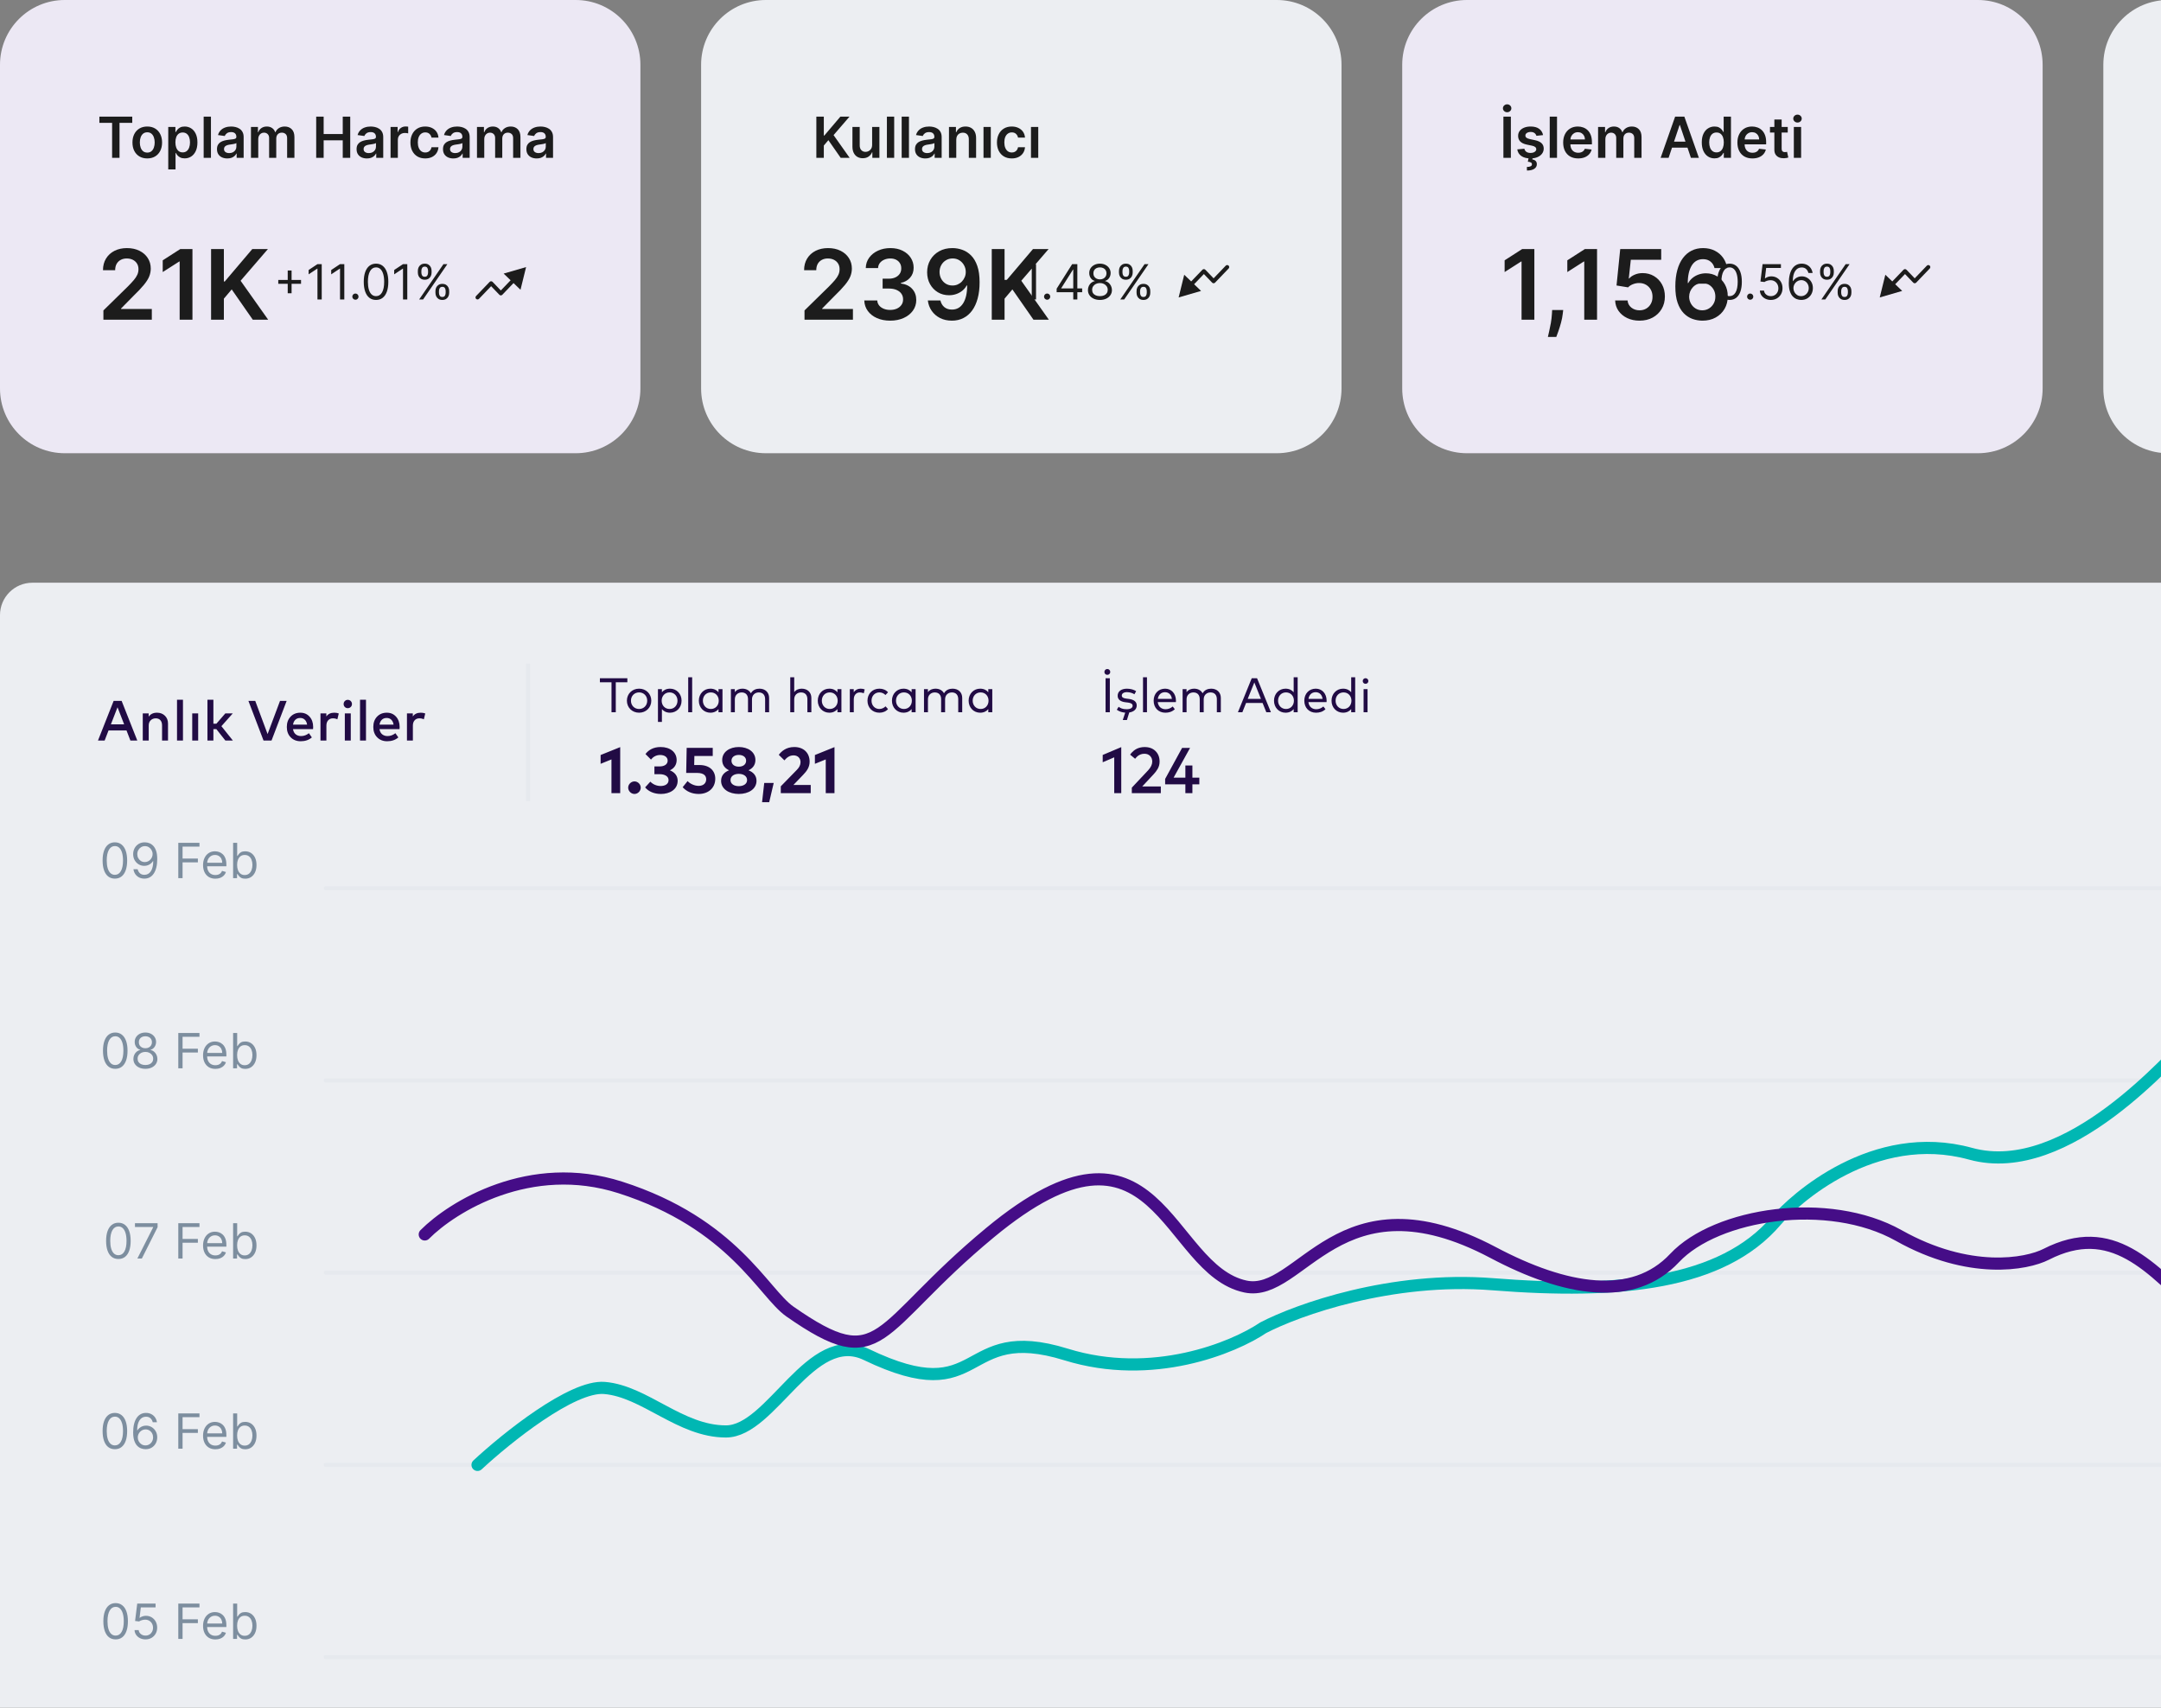 <svg viewBox="0 0 534 422" fill="none" xmlns="http://www.w3.org/2000/svg">
<rect x="0" y="0" width="534" height="422" fill="#808080" stroke="none"/>
<g clip-path="url(#clip0_0_1)">
<path d="M558 144H8C3.582 144 0 147.582 0 152V456C0 460.418 3.582 464 8 464H558C562.418 464 566 460.418 566 456V152C566 147.582 562.418 144 558 144Z" fill="#ECEEF2"/>
<path d="M30.055 173.2L33.926 183H32.225L31.259 180.501H26.821L25.855 183H24.21L28.081 173.2H30.055ZM29.04 174.775L27.402 179.003H30.678L29.04 174.775ZM38.793 176.119C39.591 176.119 40.244 176.369 40.753 176.868C41.261 177.363 41.516 178.002 41.516 178.786V183H40.046V179.269C40.046 178.709 39.908 178.277 39.633 177.974C39.362 177.666 38.98 177.512 38.485 177.512C37.99 177.512 37.577 177.671 37.246 177.988C36.914 178.301 36.749 178.732 36.749 179.283V183H35.279V176.294H36.735V177.113C37.188 176.45 37.873 176.119 38.793 176.119ZM45.212 172.92V183H43.742V172.92H45.212ZM48.971 176.294V183H47.502V176.294H48.971ZM52.731 172.92V178.842H53.466L55.678 176.294H57.519L54.712 179.451L57.547 183H55.692L53.459 180.172H52.731V183H51.261V172.92H52.731ZM70.834 173.2L67.096 183H65.122L61.384 173.2H63.071L66.123 181.397L69.196 173.2H70.834ZM74.215 176.119C75.153 176.119 75.914 176.446 76.497 177.099C77.085 177.748 77.381 178.595 77.386 179.64C77.386 179.78 77.377 179.962 77.358 180.186H72.402C72.495 180.76 72.724 181.189 73.088 181.474C73.452 181.754 73.888 181.894 74.397 181.894C75.097 181.894 75.743 181.658 76.336 181.187L77.064 182.23C76.327 182.86 75.407 183.175 74.306 183.175C73.293 183.175 72.467 182.851 71.828 182.202C71.193 181.553 70.876 180.702 70.876 179.647C70.876 178.597 71.184 177.748 71.8 177.099C72.421 176.446 73.226 176.119 74.215 176.119ZM74.187 177.421C73.683 177.421 73.279 177.57 72.976 177.869C72.677 178.163 72.488 178.564 72.409 179.073H75.888C75.809 178.55 75.62 178.144 75.321 177.855C75.027 177.566 74.649 177.421 74.187 177.421ZM82.588 176.119C83.022 176.119 83.398 176.182 83.715 176.308L83.365 177.757C83.052 177.594 82.681 177.512 82.252 177.512C81.776 177.512 81.391 177.673 81.097 177.995C80.803 178.312 80.656 178.751 80.656 179.311V183H79.193V176.294H80.642V177.05C81.071 176.429 81.72 176.119 82.588 176.119ZM86.678 176.294V183H85.209V176.294H86.678ZM85.209 173.242C85.404 173.041 85.647 172.941 85.936 172.941C86.226 172.941 86.471 173.041 86.671 173.242C86.872 173.443 86.972 173.688 86.972 173.977C86.972 174.266 86.872 174.509 86.671 174.705C86.471 174.901 86.226 174.999 85.936 174.999C85.647 174.999 85.404 174.901 85.209 174.705C85.013 174.509 84.915 174.266 84.915 173.977C84.915 173.688 85.013 173.443 85.209 173.242ZM90.438 172.92V183H88.968V172.92H90.438ZM95.584 176.119C96.522 176.119 97.283 176.446 97.866 177.099C98.454 177.748 98.75 178.595 98.755 179.64C98.755 179.78 98.746 179.962 98.727 180.186H93.771C93.864 180.76 94.093 181.189 94.457 181.474C94.821 181.754 95.257 181.894 95.766 181.894C96.466 181.894 97.112 181.658 97.705 181.187L98.433 182.23C97.696 182.86 96.776 183.175 95.675 183.175C94.662 183.175 93.836 182.851 93.197 182.202C92.562 181.553 92.245 180.702 92.245 179.647C92.245 178.597 92.553 177.748 93.169 177.099C93.79 176.446 94.595 176.119 95.584 176.119ZM95.556 177.421C95.052 177.421 94.648 177.57 94.345 177.869C94.046 178.163 93.857 178.564 93.778 179.073H97.257C97.178 178.55 96.989 178.144 96.69 177.855C96.396 177.566 96.018 177.421 95.556 177.421ZM103.957 176.119C104.391 176.119 104.767 176.182 105.084 176.308L104.734 177.757C104.421 177.594 104.05 177.512 103.621 177.512C103.145 177.512 102.76 177.673 102.466 177.995C102.172 178.312 102.025 178.751 102.025 179.311V183H100.562V176.294H102.011V177.05C102.44 176.429 103.089 176.119 103.957 176.119Z" fill="#210B44"/>
<path d="M130.5 164V198" stroke="#E6E9EE"/>
<path d="M155.026 167.6H148.24V168.602H151.108V176H152.164V168.602H155.026V167.6ZM157.923 170.18C156.195 170.18 154.911 171.458 154.911 173.15C154.911 174.842 156.195 176.12 157.923 176.12C159.651 176.12 160.941 174.842 160.941 173.15C160.941 171.458 159.651 170.18 157.923 170.18ZM157.923 171.104C159.063 171.104 159.933 171.956 159.933 173.15C159.933 174.344 159.063 175.202 157.923 175.202C156.777 175.202 155.913 174.344 155.913 173.15C155.913 171.956 156.777 171.104 157.923 171.104ZM165.573 170.18C164.673 170.18 164.007 170.528 163.563 171.062V170.3H162.585V178.4H163.563V175.238C164.007 175.772 164.673 176.12 165.573 176.12C167.169 176.12 168.423 174.872 168.423 173.15C168.423 171.428 167.169 170.18 165.573 170.18ZM165.459 171.104C166.623 171.104 167.415 172.016 167.415 173.15C167.415 174.284 166.641 175.202 165.459 175.202C164.307 175.202 163.503 174.32 163.503 173.15C163.503 171.986 164.307 171.104 165.459 171.104ZM171.039 167.36H170.061V176H171.039V167.36ZM178.532 170.3H177.548V171.068C177.098 170.528 176.432 170.18 175.538 170.18C173.936 170.18 172.688 171.428 172.688 173.15C172.688 174.872 173.936 176.12 175.538 176.12C176.432 176.12 177.098 175.772 177.548 175.238V176H178.532V170.3ZM175.652 171.104C176.804 171.104 177.608 171.986 177.608 173.15C177.608 174.32 176.804 175.202 175.652 175.202C174.482 175.202 173.69 174.284 173.69 173.15C173.69 172.016 174.464 171.104 175.652 171.104ZM187.676 170.18C186.902 170.18 186.02 170.462 185.552 171.326C185.174 170.612 184.412 170.18 183.446 170.18C182.786 170.18 182.048 170.402 181.58 171.044V170.3H180.608V176H181.586V172.802C181.586 171.74 182.354 171.11 183.272 171.11C184.262 171.11 184.838 171.728 184.838 172.778V176H185.822V172.802C185.822 171.764 186.56 171.11 187.502 171.11C188.492 171.11 189.068 171.728 189.068 172.778V176H190.052V172.46C190.052 171.092 189.086 170.18 187.676 170.18ZM196.258 167.36H195.28V176H196.258V172.802C196.258 171.74 197.026 171.11 197.944 171.11C198.934 171.11 199.51 171.728 199.51 172.778V176H200.494V172.46C200.494 171.092 199.522 170.18 198.118 170.18C197.458 170.18 196.726 170.396 196.258 171.038V167.36ZM207.923 170.3H206.939V171.068C206.489 170.528 205.823 170.18 204.929 170.18C203.327 170.18 202.079 171.428 202.079 173.15C202.079 174.872 203.327 176.12 204.929 176.12C205.823 176.12 206.489 175.772 206.939 175.238V176H207.923V170.3ZM205.043 171.104C206.195 171.104 206.999 171.986 206.999 173.15C206.999 174.32 206.195 175.202 205.043 175.202C203.873 175.202 203.081 174.284 203.081 173.15C203.081 172.016 203.855 171.104 205.043 171.104ZM212.633 170.18C211.955 170.18 211.361 170.492 210.965 171.05V170.3H209.999V176H210.977V172.826C210.977 171.776 211.589 171.11 212.459 171.11C212.783 171.11 213.167 171.188 213.437 171.332L213.677 170.366C213.371 170.234 213.041 170.18 212.633 170.18ZM217.318 170.18C215.554 170.18 214.36 171.458 214.36 173.15C214.36 174.842 215.554 176.12 217.318 176.12C218.164 176.12 218.92 175.808 219.436 175.226L218.83 174.548C218.434 174.932 217.9 175.202 217.294 175.202C216.196 175.202 215.362 174.344 215.362 173.15C215.362 171.956 216.196 171.104 217.294 171.104C217.9 171.104 218.386 171.338 218.806 171.746L219.436 171.08C218.926 170.492 218.164 170.18 217.318 170.18ZM226.251 170.3H225.267V171.068C224.817 170.528 224.151 170.18 223.257 170.18C221.655 170.18 220.407 171.428 220.407 173.15C220.407 174.872 221.655 176.12 223.257 176.12C224.151 176.12 224.817 175.772 225.267 175.238V176H226.251V170.3ZM223.371 171.104C224.523 171.104 225.327 171.986 225.327 173.15C225.327 174.32 224.523 175.202 223.371 175.202C222.201 175.202 221.409 174.284 221.409 173.15C221.409 172.016 222.183 171.104 223.371 171.104ZM235.395 170.18C234.621 170.18 233.739 170.462 233.271 171.326C232.893 170.612 232.131 170.18 231.165 170.18C230.505 170.18 229.767 170.402 229.299 171.044V170.3H228.327V176H229.305V172.802C229.305 171.74 230.073 171.11 230.991 171.11C231.981 171.11 232.557 171.728 232.557 172.778V176H233.541V172.802C233.541 171.764 234.279 171.11 235.221 171.11C236.211 171.11 236.787 171.728 236.787 172.778V176H237.771V172.46C237.771 171.092 236.805 170.18 235.395 170.18ZM245.2 170.3H244.216V171.068C243.766 170.528 243.1 170.18 242.206 170.18C240.604 170.18 239.356 171.428 239.356 173.15C239.356 174.872 240.604 176.12 242.206 176.12C243.1 176.12 243.766 175.772 244.216 175.238V176H245.2V170.3ZM242.32 171.104C243.472 171.104 244.276 171.986 244.276 173.15C244.276 174.32 243.472 175.202 242.32 175.202C241.15 175.202 240.358 174.284 240.358 173.15C240.358 172.016 241.132 171.104 242.32 171.104ZM153.256 184.624L148.416 186.576V188.752L151.096 187.664V196H153.256V184.624ZM156.787 193.096C155.955 193.096 155.227 193.808 155.227 194.64C155.227 195.48 155.955 196.2 156.787 196.2C157.611 196.2 158.331 195.48 158.331 194.64C158.331 193.808 157.611 193.096 156.787 193.096ZM163.24 184.6C161.456 184.6 160.24 185.344 159.504 186.336L160.864 187.704C161.32 187.104 162.088 186.568 163.128 186.568C164.168 186.568 164.984 187.064 164.984 187.968C164.984 188.912 164.112 189.392 163.024 189.392H161.712V191.312H163.016C164.224 191.312 165.208 191.816 165.208 192.776C165.208 193.76 164.336 194.232 163.248 194.232C162.288 194.232 161.352 193.84 160.704 193.16L159.416 194.576C160.264 195.6 161.648 196.2 163.328 196.2C165.448 196.2 167.456 195.136 167.456 192.928C167.456 191.72 166.712 190.824 165.536 190.36C166.576 189.872 167.208 189 167.208 187.816C167.208 185.88 165.6 184.6 163.24 184.6ZM176.124 184.8H169.684L169.564 191H172.228C173.98 191 174.508 191.736 174.508 192.576C174.508 193.464 173.892 194.2 172.644 194.2C171.612 194.2 170.516 193.68 169.908 193.016L168.692 194.528C169.62 195.576 170.988 196.2 172.66 196.2C174.924 196.2 176.748 194.824 176.748 192.416C176.748 190.544 175.436 189.048 172.828 189.048H171.54L171.588 186.808H176.124V184.8ZM182.564 184.6C180.3 184.6 178.46 185.8 178.46 187.816C178.46 189.104 179.196 189.904 180.164 190.352C179.06 190.784 178.188 191.584 178.188 192.952C178.188 194.992 180.156 196.2 182.564 196.2C184.972 196.2 186.94 194.992 186.94 192.952C186.94 191.584 186.06 190.784 184.956 190.352C185.924 189.904 186.668 189.104 186.668 187.816C186.668 185.8 184.828 184.6 182.564 184.6ZM182.564 191.232C183.676 191.232 184.612 191.768 184.612 192.768C184.612 193.752 183.676 194.272 182.564 194.272C181.444 194.272 180.516 193.752 180.516 192.768C180.516 191.768 181.444 191.232 182.564 191.232ZM182.564 186.552C183.564 186.552 184.372 187.056 184.372 187.984C184.372 188.944 183.564 189.456 182.564 189.456C181.564 189.456 180.756 188.944 180.756 187.984C180.756 187.056 181.564 186.552 182.564 186.552ZM188.849 193.472L188.313 198.24H190.073L191.193 193.472H188.849ZM193.834 187.896C194.41 187.24 195.042 186.664 196.106 186.664C197.138 186.664 197.818 187.36 197.818 188.336C197.818 189.04 197.49 189.656 196.898 190.256L192.938 194.312V196H200.338V193.976H196.058L198.45 191.488C199.37 190.536 200.066 189.584 200.066 188.216C200.066 186.072 198.61 184.6 196.266 184.6C194.186 184.6 193.05 185.736 192.442 186.528L193.834 187.896ZM206.209 184.624L201.369 186.576V188.752L204.049 187.664V196H206.209V184.624Z" fill="#210B44"/>
<path d="M274.25 167.6H273.194V176H274.25V167.6ZM273.626 165.32C273.218 165.32 272.906 165.638 272.906 166.052C272.906 166.454 273.218 166.76 273.626 166.76C274.028 166.76 274.352 166.454 274.352 166.052C274.352 165.638 274.028 165.32 273.626 165.32ZM280.749 170.804C280.197 170.426 279.375 170.186 278.475 170.186C277.089 170.186 276.183 170.846 276.183 171.938C276.183 172.802 276.801 173.378 278.079 173.534L278.739 173.612C279.513 173.708 279.885 173.972 279.885 174.392C279.885 174.956 279.309 175.262 278.373 175.262C277.419 175.262 276.849 174.986 276.423 174.656L275.967 175.388C276.609 175.874 277.395 176.06 278.049 176.108L277.443 177.932H278.469L279.051 176.066C280.203 175.892 280.893 175.25 280.893 174.332C280.893 173.39 280.179 172.88 278.967 172.718L278.307 172.634C277.617 172.55 277.203 172.34 277.203 171.884C277.203 171.368 277.707 171.038 278.487 171.038C279.237 171.038 279.963 171.32 280.323 171.566L280.749 170.804ZM283.426 167.36H282.448V176H283.426V167.36ZM287.907 170.18C286.269 170.18 285.075 171.398 285.075 173.15C285.075 174.926 286.275 176.12 287.967 176.12C288.807 176.12 289.599 175.916 290.307 175.256L289.785 174.584C289.299 175.004 288.693 175.262 288.027 175.262C287.049 175.262 286.227 174.68 286.089 173.498H290.571C290.577 173.39 290.589 173.258 290.589 173.132C290.577 171.386 289.461 170.18 287.907 170.18ZM287.889 171.05C288.813 171.05 289.467 171.698 289.587 172.706H286.101C286.251 171.734 286.881 171.05 287.889 171.05ZM299.301 170.18C298.527 170.18 297.645 170.462 297.177 171.326C296.799 170.612 296.037 170.18 295.071 170.18C294.411 170.18 293.673 170.402 293.205 171.044V170.3H292.233V176H293.211V172.802C293.211 171.74 293.979 171.11 294.897 171.11C295.887 171.11 296.463 171.728 296.463 172.778V176H297.447V172.802C297.447 171.764 298.185 171.11 299.127 171.11C300.117 171.11 300.693 171.728 300.693 172.778V176H301.677V172.46C301.677 171.092 300.711 170.18 299.301 170.18ZM310.629 167.6H309.315L305.901 176H306.999L307.917 173.708H311.991L312.915 176H314.049L310.629 167.6ZM309.957 168.644L311.589 172.706H308.319L309.957 168.644ZM317.667 170.18C316.065 170.18 314.817 171.428 314.817 173.15C314.817 174.872 316.065 176.12 317.667 176.12C318.561 176.12 319.227 175.772 319.677 175.238V176H320.661V167.36H319.677V171.068C319.227 170.528 318.561 170.18 317.667 170.18ZM317.781 171.104C318.933 171.104 319.737 171.986 319.737 173.15C319.737 174.32 318.933 175.202 317.781 175.202C316.611 175.202 315.819 174.284 315.819 173.15C315.819 172.016 316.593 171.104 317.781 171.104ZM325.137 170.18C323.499 170.18 322.305 171.398 322.305 173.15C322.305 174.926 323.505 176.12 325.197 176.12C326.037 176.12 326.829 175.916 327.537 175.256L327.015 174.584C326.529 175.004 325.923 175.262 325.257 175.262C324.279 175.262 323.457 174.68 323.319 173.498H327.801C327.807 173.39 327.819 173.258 327.819 173.132C327.807 171.386 326.691 170.18 325.137 170.18ZM325.119 171.05C326.043 171.05 326.697 171.698 326.817 172.706H323.331C323.481 171.734 324.111 171.05 325.119 171.05ZM331.882 170.18C330.28 170.18 329.032 171.428 329.032 173.15C329.032 174.872 330.28 176.12 331.882 176.12C332.776 176.12 333.442 175.772 333.892 175.238V176H334.876V167.36H333.892V171.068C333.442 170.528 332.776 170.18 331.882 170.18ZM331.996 171.104C333.148 171.104 333.952 171.986 333.952 173.15C333.952 174.32 333.148 175.202 331.996 175.202C330.826 175.202 330.034 174.284 330.034 173.15C330.034 172.016 330.808 171.104 331.996 171.104ZM337.93 170.3H336.952V176H337.93V170.3ZM337.432 167.594C337.042 167.594 336.742 167.9 336.742 168.296C336.742 168.686 337.042 168.98 337.432 168.98C337.822 168.98 338.134 168.686 338.134 168.296C338.134 167.9 337.822 167.594 337.432 167.594ZM277.072 184.624V196H275.336V187.144L272.488 188.368V186.56L277.072 184.624ZM280.497 187.504L279.257 186.48C279.385 186.304 279.513 186.144 279.641 186C279.769 185.856 279.942 185.693 280.161 185.512C280.385 185.331 280.617 185.179 280.857 185.056C281.097 184.928 281.39 184.821 281.737 184.736C282.084 184.651 282.449 184.608 282.833 184.608C283.974 184.608 284.878 184.941 285.545 185.608C286.212 186.269 286.545 187.136 286.545 188.208C286.545 188.544 286.502 188.867 286.417 189.176C286.332 189.485 286.209 189.773 286.049 190.04C285.889 190.307 285.734 190.536 285.585 190.728C285.441 190.915 285.265 191.12 285.057 191.344L282.249 194.352H286.849V196H279.681V194.64L283.729 190.336C284.396 189.616 284.729 188.904 284.729 188.2C284.729 187.629 284.553 187.165 284.201 186.808C283.849 186.445 283.377 186.264 282.785 186.264C282.428 186.264 282.1 186.325 281.801 186.448C281.508 186.571 281.27 186.712 281.089 186.872C280.908 187.032 280.71 187.243 280.497 187.504ZM294.651 189.168V192.176H296.363V193.824H294.651V196H292.915V193.824H287.915V192.488L292.107 184.816H294.075L290.003 192.176H292.915V189.168H294.651Z" fill="#210B44"/>
<path d="M28.387 217.119C27.745 217.119 27.198 216.945 26.746 216.595C26.294 216.243 25.949 215.733 25.711 215.065C25.472 214.395 25.353 213.585 25.353 212.636C25.353 211.693 25.472 210.888 25.711 210.22C25.952 209.55 26.299 209.038 26.75 208.686C27.205 208.331 27.75 208.153 28.387 208.153C29.023 208.153 29.567 208.331 30.019 208.686C30.473 209.038 30.82 209.55 31.059 210.22C31.3 210.888 31.421 211.693 31.421 212.636C31.421 213.585 31.302 214.395 31.063 215.065C30.824 215.733 30.479 216.243 30.027 216.595C29.576 216.945 29.029 217.119 28.387 217.119ZM28.387 216.182C29.023 216.182 29.517 215.875 29.87 215.261C30.222 214.648 30.398 213.773 30.398 212.636C30.398 211.881 30.317 211.237 30.155 210.706C29.996 210.175 29.766 209.77 29.465 209.492C29.166 209.213 28.807 209.074 28.387 209.074C27.756 209.074 27.263 209.385 26.908 210.007C26.553 210.626 26.375 211.503 26.375 212.636C26.375 213.392 26.455 214.034 26.614 214.563C26.773 215.091 27.002 215.493 27.3 215.769C27.601 216.044 27.963 216.182 28.387 216.182ZM35.819 208.153C36.176 208.156 36.534 208.224 36.892 208.358C37.25 208.492 37.577 208.713 37.873 209.023C38.168 209.329 38.405 209.749 38.584 210.28C38.763 210.811 38.853 211.477 38.853 212.278C38.853 213.054 38.779 213.743 38.631 214.345C38.486 214.945 38.276 215.45 38 215.862C37.728 216.274 37.395 216.587 37.003 216.8C36.614 217.013 36.174 217.119 35.682 217.119C35.194 217.119 34.758 217.023 34.374 216.829C33.993 216.633 33.681 216.362 33.436 216.016C33.195 215.666 33.04 215.261 32.972 214.801H34.012C34.105 215.202 34.291 215.533 34.57 215.794C34.851 216.053 35.222 216.182 35.682 216.182C36.355 216.182 36.887 215.888 37.276 215.3C37.668 214.712 37.864 213.881 37.864 212.807H37.796C37.637 213.046 37.448 213.251 37.229 213.425C37.01 213.598 36.767 213.732 36.5 213.825C36.233 213.919 35.949 213.966 35.648 213.966C35.148 213.966 34.689 213.842 34.272 213.595C33.857 213.345 33.525 213.003 33.275 212.568C33.027 212.131 32.904 211.631 32.904 211.068C32.904 210.534 33.023 210.046 33.262 209.602C33.503 209.156 33.841 208.801 34.276 208.537C34.713 208.273 35.228 208.145 35.819 208.153ZM35.819 209.091C35.461 209.091 35.138 209.18 34.851 209.359C34.567 209.535 34.341 209.774 34.174 210.075C34.009 210.374 33.926 210.704 33.926 211.068C33.926 211.432 34.006 211.763 34.165 212.061C34.327 212.356 34.547 212.592 34.826 212.769C35.107 212.942 35.426 213.028 35.784 213.028C36.054 213.028 36.306 212.976 36.539 212.871C36.772 212.763 36.975 212.617 37.148 212.432C37.324 212.244 37.462 212.033 37.561 211.797C37.661 211.558 37.711 211.31 37.711 211.051C37.711 210.71 37.628 210.391 37.463 210.092C37.301 209.794 37.077 209.553 36.79 209.368C36.506 209.183 36.182 209.091 35.819 209.091ZM44.057 217V208.273H49.29V209.21H45.114V212.159H48.898V213.097H45.114V217H44.057ZM53.227 217.136C52.597 217.136 52.053 216.997 51.595 216.719C51.141 216.438 50.79 216.046 50.543 215.543C50.298 215.037 50.176 214.449 50.176 213.778C50.176 213.108 50.298 212.517 50.543 212.006C50.79 211.491 51.133 211.091 51.574 210.804C52.017 210.514 52.534 210.369 53.125 210.369C53.466 210.369 53.803 210.426 54.135 210.54C54.467 210.653 54.77 210.838 55.043 211.094C55.315 211.347 55.533 211.682 55.695 212.099C55.856 212.517 55.938 213.031 55.938 213.642V214.068H50.892V213.199H54.915C54.915 212.829 54.841 212.5 54.693 212.21C54.548 211.92 54.341 211.692 54.071 211.524C53.804 211.357 53.489 211.273 53.125 211.273C52.724 211.273 52.378 211.372 52.085 211.571C51.795 211.767 51.572 212.023 51.416 212.338C51.26 212.653 51.182 212.992 51.182 213.352V213.932C51.182 214.426 51.267 214.845 51.438 215.189C51.611 215.53 51.851 215.79 52.158 215.969C52.465 216.145 52.821 216.233 53.227 216.233C53.492 216.233 53.73 216.196 53.943 216.122C54.159 216.046 54.345 215.932 54.501 215.781C54.658 215.628 54.778 215.437 54.864 215.21L55.835 215.483C55.733 215.813 55.561 216.102 55.32 216.352C55.078 216.599 54.78 216.793 54.425 216.932C54.07 217.068 53.67 217.136 53.227 217.136ZM57.604 217V208.273H58.609V211.494H58.695C58.769 211.381 58.871 211.236 59.001 211.06C59.135 210.881 59.325 210.722 59.572 210.582C59.822 210.44 60.16 210.369 60.587 210.369C61.138 210.369 61.624 210.507 62.044 210.783C62.465 211.058 62.793 211.449 63.028 211.954C63.264 212.46 63.382 213.057 63.382 213.744C63.382 214.438 63.264 215.038 63.028 215.547C62.793 216.053 62.466 216.445 62.048 216.723C61.631 216.999 61.149 217.136 60.604 217.136C60.183 217.136 59.847 217.067 59.594 216.928C59.341 216.785 59.146 216.625 59.01 216.446C58.874 216.264 58.769 216.114 58.695 215.994H58.575V217H57.604ZM58.592 213.727C58.592 214.222 58.665 214.658 58.81 215.036C58.955 215.411 59.166 215.705 59.445 215.918C59.723 216.128 60.064 216.233 60.467 216.233C60.888 216.233 61.239 216.122 61.52 215.901C61.804 215.676 62.017 215.375 62.159 214.997C62.304 214.617 62.376 214.193 62.376 213.727C62.376 213.267 62.305 212.852 62.163 212.483C62.024 212.111 61.812 211.817 61.528 211.601C61.247 211.382 60.894 211.273 60.467 211.273C60.058 211.273 59.715 211.376 59.436 211.584C59.158 211.788 58.947 212.075 58.805 212.445C58.663 212.811 58.592 213.239 58.592 213.727Z" fill="#7D8E9F"/>
<path d="M28.48 264.119C27.838 264.119 27.291 263.945 26.84 263.595C26.388 263.243 26.043 262.733 25.804 262.065C25.566 261.395 25.446 260.585 25.446 259.636C25.446 258.693 25.566 257.888 25.804 257.22C26.046 256.55 26.392 256.038 26.844 255.686C27.299 255.331 27.844 255.153 28.48 255.153C29.117 255.153 29.661 255.331 30.113 255.686C30.567 256.038 30.914 256.55 31.152 257.22C31.394 257.888 31.515 258.693 31.515 259.636C31.515 260.585 31.395 261.395 31.157 262.065C30.918 262.733 30.573 263.243 30.121 263.595C29.669 263.945 29.122 264.119 28.48 264.119ZM28.48 263.182C29.117 263.182 29.611 262.875 29.963 262.261C30.316 261.648 30.492 260.773 30.492 259.636C30.492 258.881 30.411 258.237 30.249 257.706C30.09 257.175 29.86 256.77 29.559 256.491C29.26 256.213 28.901 256.074 28.48 256.074C27.85 256.074 27.357 256.385 27.002 257.007C26.647 257.626 26.469 258.503 26.469 259.636C26.469 260.392 26.549 261.034 26.708 261.562C26.867 262.091 27.096 262.493 27.394 262.768C27.695 263.044 28.057 263.182 28.48 263.182ZM35.929 264.119C35.344 264.119 34.827 264.016 34.378 263.808C33.932 263.598 33.584 263.31 33.334 262.943C33.084 262.574 32.961 262.153 32.963 261.682C32.961 261.312 33.033 260.972 33.181 260.659C33.328 260.344 33.53 260.081 33.786 259.871C34.044 259.658 34.333 259.523 34.651 259.466V259.415C34.233 259.307 33.901 259.072 33.654 258.712C33.407 258.348 33.284 257.935 33.287 257.472C33.284 257.028 33.397 256.632 33.624 256.283C33.851 255.933 34.164 255.658 34.561 255.456C34.962 255.254 35.418 255.153 35.929 255.153C36.435 255.153 36.887 255.254 37.284 255.456C37.682 255.658 37.995 255.933 38.222 256.283C38.452 256.632 38.569 257.028 38.571 257.472C38.569 257.935 38.442 258.348 38.192 258.712C37.945 259.072 37.617 259.307 37.208 259.415V259.466C37.523 259.523 37.807 259.658 38.06 259.871C38.313 260.081 38.515 260.344 38.665 260.659C38.816 260.972 38.892 261.312 38.895 261.682C38.892 262.153 38.765 262.574 38.512 262.943C38.262 263.31 37.914 263.598 37.468 263.808C37.025 264.016 36.512 264.119 35.929 264.119ZM35.929 263.182C36.324 263.182 36.665 263.118 36.952 262.99C37.239 262.862 37.461 262.682 37.617 262.449C37.773 262.216 37.853 261.943 37.855 261.631C37.853 261.301 37.767 261.01 37.6 260.757C37.432 260.504 37.203 260.305 36.914 260.161C36.627 260.016 36.299 259.943 35.929 259.943C35.557 259.943 35.225 260.016 34.932 260.161C34.642 260.305 34.414 260.504 34.246 260.757C34.081 261.01 34 261.301 34.003 261.631C34 261.943 34.076 262.216 34.229 262.449C34.385 262.682 34.608 262.862 34.898 262.99C35.188 263.118 35.532 263.182 35.929 263.182ZM35.929 259.04C36.242 259.04 36.519 258.977 36.76 258.852C37.005 258.727 37.196 258.553 37.336 258.328C37.475 258.104 37.546 257.841 37.549 257.54C37.546 257.244 37.476 256.987 37.34 256.768C37.203 256.547 37.015 256.376 36.773 256.257C36.532 256.135 36.25 256.074 35.929 256.074C35.603 256.074 35.317 256.135 35.073 256.257C34.828 256.376 34.64 256.547 34.506 256.768C34.373 256.987 34.307 257.244 34.31 257.54C34.307 257.841 34.374 258.104 34.51 258.328C34.65 258.553 34.841 258.727 35.086 258.852C35.33 258.977 35.611 259.04 35.929 259.04ZM44.057 264V255.273H49.29V256.21H45.114V259.159H48.898V260.097H45.114V264H44.057ZM53.227 264.136C52.597 264.136 52.053 263.997 51.595 263.719C51.141 263.438 50.79 263.045 50.543 262.543C50.298 262.037 50.176 261.449 50.176 260.778C50.176 260.108 50.298 259.517 50.543 259.006C50.79 258.491 51.133 258.091 51.574 257.804C52.017 257.514 52.534 257.369 53.125 257.369C53.466 257.369 53.803 257.426 54.135 257.54C54.467 257.653 54.77 257.838 55.043 258.094C55.315 258.347 55.533 258.682 55.695 259.099C55.856 259.517 55.938 260.031 55.938 260.642V261.068H50.892V260.199H54.915C54.915 259.83 54.841 259.5 54.693 259.21C54.548 258.92 54.341 258.692 54.071 258.524C53.804 258.357 53.489 258.273 53.125 258.273C52.724 258.273 52.378 258.372 52.085 258.571C51.795 258.767 51.572 259.023 51.416 259.338C51.26 259.653 51.182 259.991 51.182 260.352V260.932C51.182 261.426 51.267 261.845 51.438 262.189C51.611 262.53 51.851 262.79 52.158 262.969C52.465 263.145 52.821 263.233 53.227 263.233C53.492 263.233 53.73 263.196 53.943 263.122C54.159 263.045 54.345 262.932 54.501 262.781C54.658 262.628 54.778 262.437 54.864 262.21L55.835 262.483C55.733 262.812 55.561 263.102 55.32 263.352C55.078 263.599 54.78 263.793 54.425 263.932C54.07 264.068 53.67 264.136 53.227 264.136ZM57.604 264V255.273H58.609V258.494H58.695C58.769 258.381 58.871 258.236 59.001 258.06C59.135 257.881 59.325 257.722 59.572 257.582C59.822 257.44 60.16 257.369 60.587 257.369C61.138 257.369 61.624 257.507 62.044 257.783C62.465 258.058 62.793 258.449 63.028 258.955C63.264 259.46 63.382 260.057 63.382 260.744C63.382 261.438 63.264 262.038 63.028 262.547C62.793 263.053 62.466 263.445 62.048 263.723C61.631 263.999 61.149 264.136 60.604 264.136C60.183 264.136 59.847 264.067 59.594 263.928C59.341 263.786 59.146 263.625 59.01 263.446C58.874 263.264 58.769 263.114 58.695 262.994H58.575V264H57.604ZM58.592 260.727C58.592 261.222 58.665 261.658 58.81 262.036C58.955 262.411 59.166 262.705 59.445 262.918C59.723 263.128 60.064 263.233 60.467 263.233C60.888 263.233 61.239 263.122 61.52 262.901C61.804 262.676 62.017 262.375 62.159 261.997C62.304 261.616 62.376 261.193 62.376 260.727C62.376 260.267 62.305 259.852 62.163 259.483C62.024 259.111 61.812 258.817 61.528 258.601C61.247 258.382 60.894 258.273 60.467 258.273C60.058 258.273 59.715 258.376 59.436 258.584C59.158 258.788 58.947 259.075 58.805 259.445C58.663 259.811 58.592 260.239 58.592 260.727Z" fill="#7D8E9F"/>
<path d="M29.254 311.119C28.612 311.119 28.065 310.945 27.613 310.595C27.162 310.243 26.816 309.733 26.578 309.065C26.339 308.395 26.22 307.585 26.22 306.636C26.22 305.693 26.339 304.888 26.578 304.22C26.819 303.55 27.166 303.038 27.617 302.686C28.072 302.331 28.617 302.153 29.254 302.153C29.89 302.153 30.434 302.331 30.886 302.686C31.341 303.038 31.687 303.55 31.926 304.22C32.167 304.888 32.288 305.693 32.288 306.636C32.288 307.585 32.169 308.395 31.93 309.065C31.691 309.733 31.346 310.243 30.895 310.595C30.443 310.945 29.896 311.119 29.254 311.119ZM29.254 310.182C29.89 310.182 30.385 309.875 30.737 309.261C31.089 308.648 31.265 307.773 31.265 306.636C31.265 305.881 31.184 305.237 31.022 304.706C30.863 304.175 30.633 303.77 30.332 303.491C30.034 303.213 29.674 303.074 29.254 303.074C28.623 303.074 28.13 303.385 27.775 304.007C27.42 304.626 27.242 305.503 27.242 306.636C27.242 307.392 27.322 308.034 27.481 308.562C27.64 309.091 27.869 309.493 28.167 309.768C28.468 310.044 28.831 310.182 29.254 310.182ZM33.946 311L37.849 303.278V303.21H33.349V302.273H38.94V303.261L35.054 311H33.946ZM44.057 311V302.273H49.29V303.21H45.114V306.159H48.898V307.097H45.114V311H44.057ZM53.227 311.136C52.597 311.136 52.053 310.997 51.595 310.719C51.141 310.438 50.79 310.045 50.543 309.543C50.298 309.037 50.176 308.449 50.176 307.778C50.176 307.108 50.298 306.517 50.543 306.006C50.79 305.491 51.133 305.091 51.574 304.804C52.017 304.514 52.534 304.369 53.125 304.369C53.466 304.369 53.803 304.426 54.135 304.54C54.467 304.653 54.77 304.838 55.043 305.094C55.315 305.347 55.533 305.682 55.695 306.099C55.856 306.517 55.938 307.031 55.938 307.642V308.068H50.892V307.199H54.915C54.915 306.83 54.841 306.5 54.693 306.21C54.548 305.92 54.341 305.692 54.071 305.524C53.804 305.357 53.489 305.273 53.125 305.273C52.724 305.273 52.378 305.372 52.085 305.571C51.795 305.767 51.572 306.023 51.416 306.338C51.26 306.653 51.182 306.991 51.182 307.352V307.932C51.182 308.426 51.267 308.845 51.438 309.189C51.611 309.53 51.851 309.79 52.158 309.969C52.465 310.145 52.821 310.233 53.227 310.233C53.492 310.233 53.73 310.196 53.943 310.122C54.159 310.045 54.345 309.932 54.501 309.781C54.658 309.628 54.778 309.437 54.864 309.21L55.835 309.483C55.733 309.812 55.561 310.102 55.32 310.352C55.078 310.599 54.78 310.793 54.425 310.932C54.07 311.068 53.67 311.136 53.227 311.136ZM57.604 311V302.273H58.609V305.494H58.695C58.769 305.381 58.871 305.236 59.001 305.06C59.135 304.881 59.325 304.722 59.572 304.582C59.822 304.44 60.16 304.369 60.587 304.369C61.138 304.369 61.624 304.507 62.044 304.783C62.465 305.058 62.793 305.449 63.028 305.955C63.264 306.46 63.382 307.057 63.382 307.744C63.382 308.438 63.264 309.038 63.028 309.547C62.793 310.053 62.466 310.445 62.048 310.723C61.631 310.999 61.149 311.136 60.604 311.136C60.183 311.136 59.847 311.067 59.594 310.928C59.341 310.786 59.146 310.625 59.01 310.446C58.874 310.264 58.769 310.114 58.695 309.994H58.575V311H57.604ZM58.592 307.727C58.592 308.222 58.665 308.658 58.81 309.036C58.955 309.411 59.166 309.705 59.445 309.918C59.723 310.128 60.064 310.233 60.467 310.233C60.888 310.233 61.239 310.122 61.52 309.901C61.804 309.676 62.017 309.375 62.159 308.997C62.304 308.616 62.376 308.193 62.376 307.727C62.376 307.267 62.305 306.852 62.163 306.483C62.024 306.111 61.812 305.817 61.528 305.601C61.247 305.382 60.894 305.273 60.467 305.273C60.058 305.273 59.715 305.376 59.436 305.584C59.158 305.788 58.947 306.075 58.805 306.445C58.663 306.811 58.592 307.239 58.592 307.727Z" fill="#7D8E9F"/>
<path d="M28.387 358.119C27.745 358.119 27.198 357.945 26.746 357.595C26.294 357.243 25.949 356.733 25.711 356.065C25.472 355.395 25.353 354.585 25.353 353.636C25.353 352.693 25.472 351.888 25.711 351.22C25.952 350.55 26.299 350.038 26.75 349.686C27.205 349.331 27.75 349.153 28.387 349.153C29.023 349.153 29.567 349.331 30.019 349.686C30.473 350.038 30.82 350.55 31.059 351.22C31.3 351.888 31.421 352.693 31.421 353.636C31.421 354.585 31.302 355.395 31.063 356.065C30.824 356.733 30.479 357.243 30.027 357.595C29.576 357.945 29.029 358.119 28.387 358.119ZM28.387 357.182C29.023 357.182 29.517 356.875 29.87 356.261C30.222 355.648 30.398 354.773 30.398 353.636C30.398 352.881 30.317 352.237 30.155 351.706C29.996 351.175 29.766 350.77 29.465 350.491C29.166 350.213 28.807 350.074 28.387 350.074C27.756 350.074 27.263 350.385 26.908 351.007C26.553 351.626 26.375 352.503 26.375 353.636C26.375 354.392 26.455 355.034 26.614 355.562C26.773 356.091 27.002 356.493 27.3 356.768C27.601 357.044 27.963 357.182 28.387 357.182ZM35.938 358.119C35.58 358.114 35.222 358.045 34.864 357.915C34.506 357.784 34.179 357.564 33.884 357.254C33.588 356.942 33.351 356.52 33.172 355.989C32.993 355.455 32.904 354.784 32.904 353.977C32.904 353.205 32.976 352.52 33.121 351.923C33.266 351.324 33.476 350.82 33.752 350.411C34.027 349.999 34.36 349.686 34.749 349.473C35.141 349.26 35.583 349.153 36.074 349.153C36.563 349.153 36.998 349.251 37.378 349.447C37.762 349.641 38.074 349.911 38.316 350.257C38.557 350.604 38.713 351.003 38.784 351.455H37.745C37.648 351.062 37.461 350.737 37.182 350.479C36.904 350.22 36.534 350.091 36.074 350.091C35.398 350.091 34.865 350.385 34.476 350.973C34.09 351.561 33.895 352.386 33.892 353.449H33.961C34.12 353.207 34.309 353.001 34.527 352.831C34.749 352.658 34.993 352.524 35.26 352.43C35.527 352.337 35.81 352.29 36.108 352.29C36.608 352.29 37.066 352.415 37.48 352.665C37.895 352.912 38.228 353.254 38.478 353.692C38.728 354.126 38.853 354.625 38.853 355.188C38.853 355.727 38.732 356.222 38.49 356.67C38.249 357.116 37.909 357.472 37.472 357.736C37.037 357.997 36.526 358.125 35.938 358.119ZM35.938 357.182C36.296 357.182 36.617 357.092 36.901 356.913C37.188 356.734 37.414 356.494 37.578 356.193C37.746 355.892 37.83 355.557 37.83 355.188C37.83 354.827 37.749 354.499 37.587 354.203C37.428 353.905 37.208 353.668 36.926 353.491C36.648 353.315 36.33 353.227 35.972 353.227C35.702 353.227 35.451 353.281 35.218 353.389C34.985 353.494 34.78 353.639 34.604 353.824C34.431 354.009 34.294 354.22 34.195 354.459C34.096 354.695 34.046 354.943 34.046 355.205C34.046 355.551 34.127 355.875 34.289 356.176C34.453 356.477 34.678 356.72 34.962 356.905C35.249 357.089 35.574 357.182 35.938 357.182ZM44.057 358V349.273H49.29V350.21H45.114V353.159H48.898V354.097H45.114V358H44.057ZM53.227 358.136C52.597 358.136 52.053 357.997 51.595 357.719C51.141 357.438 50.79 357.045 50.543 356.543C50.298 356.037 50.176 355.449 50.176 354.778C50.176 354.108 50.298 353.517 50.543 353.006C50.79 352.491 51.133 352.091 51.574 351.804C52.017 351.514 52.534 351.369 53.125 351.369C53.466 351.369 53.803 351.426 54.135 351.54C54.467 351.653 54.77 351.838 55.043 352.094C55.315 352.347 55.533 352.682 55.695 353.099C55.856 353.517 55.938 354.031 55.938 354.642V355.068H50.892V354.199H54.915C54.915 353.83 54.841 353.5 54.693 353.21C54.548 352.92 54.341 352.692 54.071 352.524C53.804 352.357 53.489 352.273 53.125 352.273C52.724 352.273 52.378 352.372 52.085 352.571C51.795 352.767 51.572 353.023 51.416 353.338C51.26 353.653 51.182 353.991 51.182 354.352V354.932C51.182 355.426 51.267 355.845 51.438 356.189C51.611 356.53 51.851 356.79 52.158 356.969C52.465 357.145 52.821 357.233 53.227 357.233C53.492 357.233 53.73 357.196 53.943 357.122C54.159 357.045 54.345 356.932 54.501 356.781C54.658 356.628 54.778 356.437 54.864 356.21L55.835 356.483C55.733 356.812 55.561 357.102 55.32 357.352C55.078 357.599 54.78 357.793 54.425 357.932C54.07 358.068 53.67 358.136 53.227 358.136ZM57.604 358V349.273H58.609V352.494H58.695C58.769 352.381 58.871 352.236 59.001 352.06C59.135 351.881 59.325 351.722 59.572 351.582C59.822 351.44 60.16 351.369 60.587 351.369C61.138 351.369 61.624 351.507 62.044 351.783C62.465 352.058 62.793 352.449 63.028 352.955C63.264 353.46 63.382 354.057 63.382 354.744C63.382 355.438 63.264 356.038 63.028 356.547C62.793 357.053 62.466 357.445 62.048 357.723C61.631 357.999 61.149 358.136 60.604 358.136C60.183 358.136 59.847 358.067 59.594 357.928C59.341 357.786 59.146 357.625 59.01 357.446C58.874 357.264 58.769 357.114 58.695 356.994H58.575V358H57.604ZM58.592 354.727C58.592 355.222 58.665 355.658 58.81 356.036C58.955 356.411 59.166 356.705 59.445 356.918C59.723 357.128 60.064 357.233 60.467 357.233C60.888 357.233 61.239 357.122 61.52 356.901C61.804 356.676 62.017 356.375 62.159 355.997C62.304 355.616 62.376 355.193 62.376 354.727C62.376 354.267 62.305 353.852 62.163 353.483C62.024 353.111 61.812 352.817 61.528 352.601C61.247 352.382 60.894 352.273 60.467 352.273C60.058 352.273 59.715 352.376 59.436 352.584C59.158 352.788 58.947 353.075 58.805 353.445C58.663 353.811 58.592 354.239 58.592 354.727Z" fill="#7D8E9F"/>
<path d="M28.574 405.119C27.932 405.119 27.385 404.945 26.934 404.595C26.482 404.243 26.137 403.733 25.898 403.065C25.659 402.395 25.54 401.585 25.54 400.636C25.54 399.693 25.659 398.888 25.898 398.22C26.14 397.55 26.486 397.038 26.938 396.686C27.392 396.331 27.938 396.153 28.574 396.153C29.211 396.153 29.755 396.331 30.206 396.686C30.661 397.038 31.008 397.55 31.246 398.22C31.488 398.888 31.608 399.693 31.608 400.636C31.608 401.585 31.489 402.395 31.25 403.065C31.012 403.733 30.666 404.243 30.215 404.595C29.763 404.945 29.216 405.119 28.574 405.119ZM28.574 404.182C29.211 404.182 29.705 403.875 30.057 403.261C30.409 402.648 30.586 401.773 30.586 400.636C30.586 399.881 30.505 399.237 30.343 398.706C30.184 398.175 29.953 397.77 29.652 397.491C29.354 397.213 28.995 397.074 28.574 397.074C27.944 397.074 27.451 397.385 27.096 398.007C26.74 398.626 26.563 399.503 26.563 400.636C26.563 401.392 26.642 402.034 26.802 402.562C26.961 403.091 27.189 403.493 27.488 403.768C27.789 404.044 28.151 404.182 28.574 404.182ZM35.955 405.119C35.455 405.119 35.005 405.02 34.604 404.821C34.203 404.622 33.883 404.349 33.641 404.003C33.4 403.656 33.267 403.261 33.245 402.818H34.267C34.307 403.213 34.486 403.54 34.804 403.798C35.125 404.054 35.509 404.182 35.955 404.182C36.313 404.182 36.631 404.098 36.909 403.93C37.191 403.763 37.411 403.533 37.57 403.24C37.732 402.945 37.813 402.611 37.813 402.239C37.813 401.858 37.729 401.518 37.561 401.22C37.397 400.919 37.169 400.682 36.88 400.509C36.59 400.335 36.259 400.247 35.887 400.244C35.62 400.241 35.346 400.283 35.064 400.368C34.783 400.45 34.551 400.557 34.37 400.688L33.381 400.568L33.909 396.273H38.444V397.21H34.796L34.489 399.784H34.54C34.719 399.642 34.944 399.524 35.213 399.43C35.483 399.337 35.765 399.29 36.057 399.29C36.591 399.29 37.067 399.418 37.485 399.673C37.905 399.926 38.235 400.273 38.473 400.713C38.715 401.153 38.836 401.656 38.836 402.222C38.836 402.778 38.711 403.276 38.461 403.713C38.213 404.148 37.873 404.491 37.438 404.744C37.003 404.994 36.509 405.119 35.955 405.119ZM44.057 405V396.273H49.29V397.21H45.114V400.159H48.898V401.097H45.114V405H44.057ZM53.227 405.136C52.597 405.136 52.053 404.997 51.595 404.719C51.141 404.438 50.79 404.045 50.543 403.543C50.298 403.037 50.176 402.449 50.176 401.778C50.176 401.108 50.298 400.517 50.543 400.006C50.79 399.491 51.133 399.091 51.574 398.804C52.017 398.514 52.534 398.369 53.125 398.369C53.466 398.369 53.803 398.426 54.135 398.54C54.467 398.653 54.77 398.838 55.043 399.094C55.315 399.347 55.533 399.682 55.695 400.099C55.856 400.517 55.938 401.031 55.938 401.642V402.068H50.892V401.199H54.915C54.915 400.83 54.841 400.5 54.693 400.21C54.548 399.92 54.341 399.692 54.071 399.524C53.804 399.357 53.489 399.273 53.125 399.273C52.724 399.273 52.378 399.372 52.085 399.571C51.795 399.767 51.572 400.023 51.416 400.338C51.26 400.653 51.182 400.991 51.182 401.352V401.932C51.182 402.426 51.267 402.845 51.438 403.189C51.611 403.53 51.851 403.79 52.158 403.969C52.465 404.145 52.821 404.233 53.227 404.233C53.492 404.233 53.73 404.196 53.943 404.122C54.159 404.045 54.345 403.932 54.501 403.781C54.658 403.628 54.778 403.437 54.864 403.21L55.835 403.483C55.733 403.812 55.561 404.102 55.32 404.352C55.078 404.599 54.78 404.793 54.425 404.932C54.07 405.068 53.67 405.136 53.227 405.136ZM57.604 405V396.273H58.609V399.494H58.695C58.769 399.381 58.871 399.236 59.001 399.06C59.135 398.881 59.325 398.722 59.572 398.582C59.822 398.44 60.16 398.369 60.587 398.369C61.138 398.369 61.624 398.507 62.044 398.783C62.465 399.058 62.793 399.449 63.028 399.955C63.264 400.46 63.382 401.057 63.382 401.744C63.382 402.438 63.264 403.038 63.028 403.547C62.793 404.053 62.466 404.445 62.048 404.723C61.631 404.999 61.149 405.136 60.604 405.136C60.183 405.136 59.847 405.067 59.594 404.928C59.341 404.786 59.146 404.625 59.01 404.446C58.874 404.264 58.769 404.114 58.695 403.994H58.575V405H57.604ZM58.592 401.727C58.592 402.222 58.665 402.658 58.81 403.036C58.955 403.411 59.166 403.705 59.445 403.918C59.723 404.128 60.064 404.233 60.467 404.233C60.888 404.233 61.239 404.122 61.52 403.901C61.804 403.676 62.017 403.375 62.159 402.997C62.304 402.616 62.376 402.193 62.376 401.727C62.376 401.267 62.305 400.852 62.163 400.483C62.024 400.111 61.812 399.817 61.528 399.601C61.247 399.382 60.894 399.273 60.467 399.273C60.058 399.273 59.715 399.376 59.436 399.584C59.158 399.788 58.947 400.075 58.805 400.445C58.663 400.811 58.592 401.239 58.592 401.727Z" fill="#7D8E9F"/>
<path d="M80.5 219.5H541.5" stroke="#E6E9EE" stroke-linecap="round"/>
<path d="M80.5 267H541.5" stroke="#E6E9EE" stroke-linecap="round"/>
<path d="M80.5 314.5H541.5" stroke="#E6E9EE" stroke-linecap="round"/>
<path d="M80.5 362H541.5" stroke="#E6E9EE" stroke-linecap="round"/>
<path d="M80.5 409.5H541.5" stroke="#E6E9EE" stroke-linecap="round"/>
<path d="M118 362C125.117 355.386 141.352 342.323 149.358 342.984C159.366 343.811 168.039 353.732 179.382 353.732C190.724 353.732 200.318 328.102 214.076 334.717C243.676 348.947 236.76 326.449 263.448 334.717C284.798 341.331 304.814 333.063 312.153 328.102C320.604 323.693 343.778 315.37 368.864 317.354C400.222 319.835 425.576 317.354 438.92 301.646C443.273 296.521 462.938 278.496 486.957 285.11C510.976 291.724 536.997 260.307 541 257" stroke="#00B7B3" stroke-width="3" stroke-linecap="round" stroke-linejoin="round"/>
<path d="M104.962 305.052C111.772 298.201 130.974 286.287 153.296 293.435C181.199 302.37 188.642 319.528 195.192 324.1C218.318 340.239 215.828 328.456 244.649 304.6C286.3 270.124 287.944 313.739 307.77 317.924C321.527 320.828 330.796 289.314 368.982 309.533C386.81 318.972 403.483 321.89 413.804 310.875C424.125 299.86 451.828 295.559 469.194 305.314C486.561 315.07 500.776 312.435 505.627 309.96C521.807 301.704 531.469 312.878 543.893 325.143" stroke="#450D87" stroke-width="3" stroke-linecap="round" stroke-linejoin="round"/>
</g>
<g clip-path="url(#clip1_0_1)">
<path d="M142.25 0H16C7.163 0 0 7.163 0 16V96C0 104.837 7.163 112 16 112H142.25C151.087 112 158.25 104.837 158.25 96V16C158.25 7.163 151.087 0 142.25 0Z" fill="#ECE8F4"/>
<path d="M24.557 30.364V28.818H32.68V30.364H29.533V39H27.704V30.364H24.557ZM36.39 39.149C35.645 39.149 34.998 38.985 34.452 38.657C33.905 38.329 33.48 37.87 33.179 37.28C32.88 36.69 32.731 36.001 32.731 35.212C32.731 34.423 32.88 33.732 33.179 33.139C33.48 32.545 33.905 32.084 34.452 31.756C34.998 31.428 35.645 31.264 36.39 31.264C37.136 31.264 37.782 31.428 38.329 31.756C38.876 32.084 39.299 32.545 39.597 33.139C39.899 33.732 40.05 34.423 40.05 35.212C40.05 36.001 39.899 36.69 39.597 37.28C39.299 37.87 38.876 38.329 38.329 38.657C37.782 38.985 37.136 39.149 36.39 39.149ZM36.4 37.707C36.805 37.707 37.143 37.596 37.415 37.374C37.686 37.149 37.889 36.847 38.021 36.469C38.157 36.092 38.225 35.671 38.225 35.207C38.225 34.739 38.157 34.317 38.021 33.939C37.889 33.558 37.686 33.255 37.415 33.029C37.143 32.804 36.805 32.691 36.4 32.691C35.986 32.691 35.641 32.804 35.366 33.029C35.094 33.255 34.891 33.558 34.755 33.939C34.622 34.317 34.556 34.739 34.556 35.207C34.556 35.671 34.622 36.092 34.755 36.469C34.891 36.847 35.094 37.149 35.366 37.374C35.641 37.596 35.986 37.707 36.4 37.707ZM41.577 41.864V31.364H43.347V32.626H43.451C43.544 32.441 43.675 32.244 43.844 32.035C44.013 31.823 44.242 31.642 44.53 31.493C44.819 31.34 45.186 31.264 45.634 31.264C46.224 31.264 46.756 31.415 47.23 31.717C47.707 32.015 48.085 32.457 48.363 33.044C48.645 33.627 48.786 34.343 48.786 35.192C48.786 36.03 48.648 36.743 48.373 37.33C48.098 37.916 47.724 38.364 47.25 38.672C46.776 38.98 46.239 39.134 45.639 39.134C45.201 39.134 44.838 39.061 44.55 38.916C44.262 38.77 44.03 38.594 43.854 38.389C43.682 38.18 43.547 37.983 43.451 37.797H43.377V41.864H41.577ZM43.342 35.182C43.342 35.676 43.412 36.108 43.551 36.479C43.693 36.851 43.897 37.141 44.162 37.349C44.431 37.555 44.756 37.658 45.137 37.658C45.534 37.658 45.867 37.552 46.136 37.34C46.404 37.124 46.607 36.831 46.742 36.459C46.882 36.085 46.951 35.659 46.951 35.182C46.951 34.708 46.883 34.287 46.748 33.919C46.612 33.551 46.409 33.263 46.141 33.054C45.873 32.845 45.538 32.741 45.137 32.741C44.752 32.741 44.426 32.842 44.157 33.044C43.889 33.246 43.685 33.53 43.546 33.894C43.41 34.259 43.342 34.688 43.342 35.182ZM52.127 28.818V39H50.327V28.818H52.127ZM56.175 39.154C55.691 39.154 55.255 39.068 54.867 38.896C54.483 38.72 54.178 38.461 53.953 38.12C53.73 37.779 53.62 37.358 53.62 36.857C53.62 36.426 53.699 36.07 53.858 35.788C54.017 35.507 54.234 35.281 54.509 35.112C54.785 34.943 55.094 34.816 55.439 34.729C55.787 34.64 56.147 34.575 56.518 34.535C56.965 34.489 57.328 34.448 57.607 34.411C57.885 34.371 58.087 34.312 58.213 34.232C58.343 34.149 58.407 34.022 58.407 33.849V33.82C58.407 33.445 58.296 33.155 58.074 32.95C57.852 32.744 57.532 32.641 57.114 32.641C56.674 32.641 56.324 32.737 56.066 32.93C55.81 33.122 55.638 33.349 55.548 33.611L53.868 33.372C54.001 32.908 54.219 32.52 54.524 32.209C54.829 31.894 55.202 31.659 55.643 31.503C56.084 31.344 56.571 31.264 57.105 31.264C57.472 31.264 57.839 31.307 58.203 31.393C58.568 31.48 58.901 31.622 59.203 31.821C59.504 32.017 59.746 32.283 59.928 32.621C60.114 32.959 60.207 33.382 60.207 33.889V39H58.477V37.951H58.417C58.308 38.163 58.154 38.362 57.955 38.548C57.759 38.73 57.512 38.877 57.214 38.99C56.919 39.099 56.573 39.154 56.175 39.154ZM56.642 37.832C57.004 37.832 57.317 37.76 57.582 37.618C57.847 37.472 58.051 37.28 58.193 37.041C58.339 36.803 58.412 36.542 58.412 36.261V35.361C58.356 35.407 58.26 35.45 58.124 35.49C57.991 35.53 57.842 35.565 57.676 35.594C57.511 35.624 57.346 35.651 57.184 35.674C57.022 35.697 56.881 35.717 56.761 35.734C56.493 35.77 56.253 35.83 56.041 35.913C55.828 35.995 55.661 36.111 55.538 36.261C55.416 36.407 55.355 36.595 55.355 36.827C55.355 37.159 55.476 37.409 55.718 37.578C55.959 37.747 56.268 37.832 56.642 37.832ZM62.017 39V31.364H63.737V32.661H63.826C63.985 32.224 64.249 31.882 64.617 31.637C64.985 31.389 65.424 31.264 65.934 31.264C66.451 31.264 66.887 31.39 67.242 31.642C67.6 31.891 67.852 32.23 67.997 32.661H68.077C68.246 32.237 68.531 31.899 68.932 31.647C69.336 31.392 69.815 31.264 70.369 31.264C71.071 31.264 71.645 31.486 72.089 31.93C72.533 32.374 72.755 33.023 72.755 33.874V39H70.951V34.153C70.951 33.679 70.825 33.332 70.573 33.114C70.321 32.892 70.013 32.781 69.648 32.781C69.214 32.781 68.874 32.916 68.629 33.188C68.387 33.457 68.266 33.806 68.266 34.237V39H66.501V34.078C66.501 33.684 66.382 33.369 66.143 33.133C65.908 32.898 65.599 32.781 65.218 32.781C64.96 32.781 64.724 32.847 64.512 32.979C64.3 33.109 64.131 33.293 64.005 33.531C63.879 33.767 63.816 34.042 63.816 34.356V39H62.017ZM78.133 39V28.818H79.978V33.129H84.696V28.818H86.545V39H84.696V34.675H79.978V39H78.133ZM90.669 39.154C90.185 39.154 89.749 39.068 89.362 38.896C88.977 38.72 88.672 38.461 88.447 38.12C88.225 37.779 88.114 37.358 88.114 36.857C88.114 36.426 88.193 36.07 88.352 35.788C88.511 35.507 88.728 35.281 89.004 35.112C89.279 34.943 89.588 34.816 89.933 34.729C90.281 34.64 90.641 34.575 91.012 34.535C91.46 34.489 91.822 34.448 92.101 34.411C92.379 34.371 92.581 34.312 92.707 34.232C92.837 34.149 92.901 34.022 92.901 33.849V33.82C92.901 33.445 92.79 33.155 92.568 32.95C92.346 32.744 92.026 32.641 91.609 32.641C91.168 32.641 90.818 32.737 90.56 32.93C90.305 33.122 90.132 33.349 90.043 33.611L88.362 33.372C88.495 32.908 88.713 32.52 89.019 32.209C89.323 31.894 89.696 31.659 90.137 31.503C90.578 31.344 91.065 31.264 91.599 31.264C91.967 31.264 92.333 31.307 92.697 31.393C93.062 31.48 93.395 31.622 93.697 31.821C93.998 32.017 94.24 32.283 94.423 32.621C94.608 32.959 94.701 33.382 94.701 33.889V39H92.971V37.951H92.911C92.802 38.163 92.648 38.362 92.449 38.548C92.253 38.73 92.006 38.877 91.708 38.99C91.413 39.099 91.067 39.154 90.669 39.154ZM91.136 37.832C91.498 37.832 91.811 37.76 92.076 37.618C92.341 37.472 92.545 37.28 92.688 37.041C92.833 36.803 92.906 36.542 92.906 36.261V35.361C92.85 35.407 92.754 35.45 92.618 35.49C92.485 35.53 92.336 35.565 92.171 35.594C92.005 35.624 91.841 35.651 91.678 35.674C91.516 35.697 91.375 35.717 91.256 35.734C90.987 35.77 90.747 35.83 90.535 35.913C90.323 35.995 90.155 36.111 90.033 36.261C89.91 36.407 89.849 36.595 89.849 36.827C89.849 37.159 89.97 37.409 90.212 37.578C90.454 37.747 90.762 37.832 91.136 37.832ZM96.511 39V31.364H98.256V32.636H98.335C98.474 32.196 98.713 31.856 99.051 31.617C99.392 31.375 99.782 31.254 100.219 31.254C100.319 31.254 100.43 31.259 100.553 31.269C100.679 31.276 100.783 31.287 100.866 31.304V32.959C100.79 32.933 100.669 32.91 100.503 32.89C100.34 32.867 100.183 32.855 100.031 32.855C99.702 32.855 99.407 32.926 99.146 33.069C98.887 33.208 98.683 33.402 98.534 33.651C98.385 33.899 98.31 34.186 98.31 34.511V39H96.511ZM105.078 39.149C104.316 39.149 103.661 38.982 103.114 38.647C102.571 38.312 102.151 37.85 101.856 37.26C101.565 36.667 101.419 35.984 101.419 35.212C101.419 34.436 101.568 33.752 101.866 33.158C102.165 32.562 102.586 32.098 103.129 31.766C103.676 31.432 104.322 31.264 105.068 31.264C105.688 31.264 106.236 31.379 106.714 31.607C107.194 31.833 107.577 32.153 107.862 32.567C108.147 32.978 108.309 33.458 108.349 34.008H106.629C106.559 33.641 106.394 33.334 106.132 33.089C105.873 32.84 105.527 32.716 105.093 32.716C104.725 32.716 104.402 32.815 104.123 33.014C103.845 33.21 103.628 33.492 103.472 33.859C103.32 34.227 103.243 34.668 103.243 35.182C103.243 35.702 103.32 36.15 103.472 36.524C103.625 36.895 103.838 37.182 104.113 37.384C104.392 37.583 104.718 37.682 105.093 37.682C105.358 37.682 105.595 37.633 105.804 37.533C106.016 37.431 106.193 37.283 106.336 37.091C106.478 36.899 106.576 36.665 106.629 36.39H108.349C108.306 36.93 108.147 37.409 107.872 37.827C107.597 38.241 107.222 38.566 106.748 38.801C106.274 39.033 105.718 39.149 105.078 39.149ZM112.025 39.154C111.541 39.154 111.105 39.068 110.717 38.896C110.333 38.72 110.028 38.461 109.802 38.12C109.58 37.779 109.469 37.358 109.469 36.857C109.469 36.426 109.549 36.07 109.708 35.788C109.867 35.507 110.084 35.281 110.359 35.112C110.634 34.943 110.944 34.816 111.289 34.729C111.637 34.64 111.996 34.575 112.368 34.535C112.815 34.489 113.178 34.448 113.456 34.411C113.735 34.371 113.937 34.312 114.063 34.232C114.192 34.149 114.257 34.022 114.257 33.849V33.82C114.257 33.445 114.146 33.155 113.924 32.95C113.702 32.744 113.382 32.641 112.964 32.641C112.523 32.641 112.174 32.737 111.915 32.93C111.66 33.122 111.488 33.349 111.398 33.611L109.718 33.372C109.85 32.908 110.069 32.52 110.374 32.209C110.679 31.894 111.052 31.659 111.493 31.503C111.933 31.344 112.421 31.264 112.954 31.264C113.322 31.264 113.688 31.307 114.053 31.393C114.417 31.48 114.751 31.622 115.052 31.821C115.354 32.017 115.596 32.283 115.778 32.621C115.964 32.959 116.056 33.382 116.056 33.889V39H114.326V37.951H114.267C114.157 38.163 114.003 38.362 113.804 38.548C113.609 38.73 113.362 38.877 113.064 38.99C112.769 39.099 112.422 39.154 112.025 39.154ZM112.492 37.832C112.853 37.832 113.166 37.76 113.431 37.618C113.697 37.472 113.9 37.28 114.043 37.041C114.189 36.803 114.262 36.542 114.262 36.261V35.361C114.205 35.407 114.109 35.45 113.973 35.49C113.841 35.53 113.692 35.565 113.526 35.594C113.36 35.624 113.196 35.651 113.034 35.674C112.871 35.697 112.73 35.717 112.611 35.734C112.343 35.77 112.102 35.83 111.89 35.913C111.678 35.995 111.511 36.111 111.388 36.261C111.266 36.407 111.204 36.595 111.204 36.827C111.204 37.159 111.325 37.409 111.567 37.578C111.809 37.747 112.117 37.832 112.492 37.832ZM117.866 39V31.364H119.586V32.661H119.676C119.835 32.224 120.098 31.882 120.466 31.637C120.834 31.389 121.273 31.264 121.784 31.264C122.301 31.264 122.737 31.39 123.091 31.642C123.449 31.891 123.701 32.23 123.847 32.661H123.926C124.096 32.237 124.381 31.899 124.782 31.647C125.186 31.392 125.665 31.264 126.218 31.264C126.921 31.264 127.494 31.486 127.939 31.93C128.383 32.374 128.605 33.023 128.605 33.874V39H126.8V34.153C126.8 33.679 126.674 33.332 126.422 33.114C126.17 32.892 125.862 32.781 125.498 32.781C125.063 32.781 124.724 32.916 124.478 33.188C124.236 33.457 124.115 33.806 124.115 34.237V39H122.35V34.078C122.35 33.684 122.231 33.369 121.993 33.133C121.757 32.898 121.449 32.781 121.068 32.781C120.809 32.781 120.574 32.847 120.362 32.979C120.15 33.109 119.981 33.293 119.855 33.531C119.729 33.767 119.666 34.042 119.666 34.356V39H117.866ZM132.628 39.154C132.144 39.154 131.708 39.068 131.32 38.896C130.936 38.72 130.631 38.461 130.406 38.12C130.184 37.779 130.073 37.358 130.073 36.857C130.073 36.426 130.152 36.07 130.311 35.788C130.47 35.507 130.687 35.281 130.963 35.112C131.238 34.943 131.548 34.816 131.892 34.729C132.24 34.64 132.6 34.575 132.971 34.535C133.419 34.489 133.781 34.448 134.06 34.411C134.338 34.371 134.54 34.312 134.666 34.232C134.796 34.149 134.86 34.022 134.86 33.849V33.82C134.86 33.445 134.749 33.155 134.527 32.95C134.305 32.744 133.985 32.641 133.568 32.641C133.127 32.641 132.777 32.737 132.519 32.93C132.263 33.122 132.091 33.349 132.002 33.611L130.321 33.372C130.454 32.908 130.673 32.52 130.977 32.209C131.282 31.894 131.655 31.659 132.096 31.503C132.537 31.344 133.024 31.264 133.558 31.264C133.926 31.264 134.292 31.307 134.656 31.393C135.021 31.48 135.354 31.622 135.656 31.821C135.957 32.017 136.199 32.283 136.382 32.621C136.567 32.959 136.66 33.382 136.66 33.889V39H134.93V37.951H134.87C134.761 38.163 134.607 38.362 134.408 38.548C134.212 38.73 133.965 38.877 133.667 38.99C133.372 39.099 133.026 39.154 132.628 39.154ZM133.095 37.832C133.457 37.832 133.77 37.76 134.035 37.618C134.3 37.472 134.504 37.28 134.646 37.041C134.792 36.803 134.865 36.542 134.865 36.261V35.361C134.809 35.407 134.713 35.45 134.577 35.49C134.444 35.53 134.295 35.565 134.129 35.594C133.964 35.624 133.8 35.651 133.637 35.674C133.475 35.697 133.334 35.717 133.215 35.734C132.946 35.77 132.706 35.83 132.494 35.913C132.282 35.995 132.114 36.111 131.992 36.261C131.869 36.407 131.808 36.595 131.808 36.827C131.808 37.159 131.929 37.409 132.171 37.578C132.413 37.747 132.721 37.832 133.095 37.832Z" fill="#1C1C1C"/>
<path d="M25.551 79V76.716L31.611 70.776C32.19 70.19 32.673 69.671 33.06 69.216C33.446 68.761 33.736 68.321 33.929 67.895C34.122 67.469 34.219 67.014 34.219 66.531C34.219 65.98 34.094 65.508 33.844 65.117C33.594 64.719 33.25 64.412 32.812 64.196C32.375 63.98 31.878 63.872 31.321 63.872C30.747 63.872 30.244 63.992 29.812 64.23C29.381 64.463 29.046 64.796 28.807 65.227C28.574 65.659 28.457 66.173 28.457 66.77H25.449C25.449 65.662 25.702 64.699 26.207 63.881C26.713 63.062 27.409 62.429 28.296 61.98C29.188 61.531 30.21 61.307 31.364 61.307C32.534 61.307 33.562 61.526 34.449 61.963C35.335 62.401 36.023 63 36.511 63.761C37.006 64.523 37.253 65.392 37.253 66.369C37.253 67.023 37.128 67.665 36.878 68.296C36.628 68.926 36.188 69.625 35.557 70.392C34.932 71.159 34.054 72.088 32.923 73.179L29.915 76.239V76.358H37.517V79H25.551ZM47.557 61.545V79H44.395V64.622H44.293L40.21 67.23V64.332L44.548 61.545H47.557ZM52.159 79V61.545H55.321V69.565H55.534L62.344 61.545H66.204L59.455 69.378L66.264 79H62.463L57.256 71.517L55.321 73.801V79H52.159Z" fill="#1C1C1C"/>
<path d="M71.098 72.466V66.841H72.053V72.466H71.098ZM68.763 70.131V69.176H74.388V70.131H68.763ZM79.503 65.273V74H78.446V66.381H78.395L76.264 67.796V66.722L78.446 65.273H79.503ZM85.081 65.273V74H84.024V66.381H83.973L81.842 67.796V66.722L84.024 65.273H85.081ZM87.825 74.068C87.615 74.068 87.435 73.993 87.284 73.842C87.133 73.692 87.058 73.511 87.058 73.301C87.058 73.091 87.133 72.91 87.284 72.76C87.435 72.609 87.615 72.534 87.825 72.534C88.035 72.534 88.216 72.609 88.367 72.76C88.517 72.91 88.592 73.091 88.592 73.301C88.592 73.44 88.557 73.568 88.486 73.685C88.418 73.801 88.325 73.895 88.209 73.966C88.095 74.034 87.967 74.068 87.825 74.068ZM92.922 74.119C92.28 74.119 91.733 73.945 91.281 73.595C90.829 73.243 90.484 72.733 90.246 72.065C90.007 71.395 89.888 70.585 89.888 69.636C89.888 68.693 90.007 67.888 90.246 67.22C90.487 66.55 90.834 66.038 91.285 65.686C91.74 65.331 92.285 65.153 92.922 65.153C93.558 65.153 94.102 65.331 94.554 65.686C95.008 66.038 95.355 66.55 95.594 67.22C95.835 67.888 95.956 68.693 95.956 69.636C95.956 70.585 95.837 71.395 95.598 72.065C95.359 72.733 95.014 73.243 94.562 73.595C94.111 73.945 93.564 74.119 92.922 74.119ZM92.922 73.182C93.558 73.182 94.053 72.875 94.405 72.261C94.757 71.648 94.933 70.773 94.933 69.636C94.933 68.881 94.852 68.237 94.69 67.706C94.531 67.175 94.301 66.77 94 66.492C93.702 66.213 93.342 66.074 92.922 66.074C92.291 66.074 91.798 66.385 91.443 67.007C91.088 67.626 90.91 68.503 90.91 69.636C90.91 70.392 90.99 71.034 91.149 71.562C91.308 72.091 91.537 72.493 91.835 72.769C92.136 73.044 92.499 73.182 92.922 73.182ZM100.643 65.273V74H99.587V66.381H99.535L97.405 67.796V66.722L99.587 65.273H100.643ZM107.602 72.364V71.903C107.602 71.585 107.668 71.294 107.798 71.03C107.932 70.763 108.125 70.55 108.378 70.391C108.634 70.229 108.943 70.148 109.307 70.148C109.676 70.148 109.986 70.229 110.236 70.391C110.486 70.55 110.675 70.763 110.803 71.03C110.93 71.294 110.994 71.585 110.994 71.903V72.364C110.994 72.682 110.929 72.974 110.798 73.242C110.67 73.506 110.48 73.719 110.227 73.881C109.977 74.04 109.67 74.119 109.307 74.119C108.938 74.119 108.626 74.04 108.374 73.881C108.121 73.719 107.929 73.506 107.798 73.242C107.668 72.974 107.602 72.682 107.602 72.364ZM108.472 71.903V72.364C108.472 72.628 108.534 72.865 108.659 73.075C108.784 73.283 109 73.386 109.307 73.386C109.605 73.386 109.815 73.283 109.938 73.075C110.062 72.865 110.125 72.628 110.125 72.364V71.903C110.125 71.639 110.065 71.403 109.946 71.196C109.827 70.986 109.614 70.881 109.307 70.881C109.009 70.881 108.794 70.986 108.663 71.196C108.536 71.403 108.472 71.639 108.472 71.903ZM103.256 67.369V66.909C103.256 66.591 103.321 66.3 103.452 66.035C103.585 65.769 103.778 65.555 104.031 65.396C104.287 65.234 104.597 65.153 104.96 65.153C105.33 65.153 105.639 65.234 105.889 65.396C106.139 65.555 106.328 65.769 106.456 66.035C106.584 66.3 106.648 66.591 106.648 66.909V67.369C106.648 67.688 106.582 67.98 106.452 68.247C106.324 68.511 106.134 68.724 105.881 68.886C105.631 69.046 105.324 69.125 104.96 69.125C104.591 69.125 104.28 69.046 104.027 68.886C103.774 68.724 103.582 68.511 103.452 68.247C103.321 67.98 103.256 67.688 103.256 67.369ZM104.125 66.909V67.369C104.125 67.633 104.188 67.871 104.312 68.081C104.438 68.288 104.653 68.392 104.96 68.392C105.259 68.392 105.469 68.288 105.591 68.081C105.716 67.871 105.778 67.633 105.778 67.369V66.909C105.778 66.645 105.719 66.409 105.599 66.202C105.48 65.992 105.267 65.886 104.96 65.886C104.662 65.886 104.447 65.992 104.317 66.202C104.189 66.409 104.125 66.645 104.125 66.909ZM103.58 74L109.58 65.273H110.551L104.551 74H103.58Z" fill="#1C1C1C"/>
<path fill-rule="evenodd" clip-rule="evenodd" d="M124.455 67.608L130 66L128.62 71.606L126.898 69.953L124.121 72.846C124.026 72.945 123.896 73 123.76 73C123.624 73 123.494 72.945 123.399 72.846L121.36 70.722L118.361 73.846C118.169 74.046 117.853 74.052 117.654 73.861C117.455 73.669 117.448 73.353 117.639 73.154L120.999 69.654C121.094 69.555 121.224 69.5 121.36 69.5C121.496 69.5 121.626 69.555 121.721 69.654L123.76 71.778L126.177 69.261L124.455 67.608Z" fill="#1C1C1C"/>
<path d="M315.5 0H189.25C180.413 0 173.25 7.163 173.25 16V96C173.25 104.837 180.413 112 189.25 112H315.5C324.337 112 331.5 104.837 331.5 96V16C331.5 7.163 324.337 0 315.5 0Z" fill="#ECEEF2"/>
<path d="M201.727 39V28.818H203.571V33.496H203.696L207.668 28.818H209.92L205.983 33.387L209.955 39H207.738L204.7 34.635L203.571 35.967V39H201.727ZM215.511 35.788V31.364H217.31V39H215.565V37.643H215.486C215.313 38.07 215.03 38.42 214.636 38.692C214.245 38.964 213.762 39.099 213.189 39.099C212.688 39.099 212.246 38.988 211.862 38.766C211.48 38.541 211.182 38.215 210.967 37.787C210.751 37.356 210.643 36.836 210.643 36.226V31.364H212.443V35.947C212.443 36.431 212.576 36.816 212.841 37.101C213.106 37.386 213.454 37.528 213.885 37.528C214.15 37.528 214.407 37.464 214.656 37.334C214.904 37.205 215.108 37.013 215.267 36.758C215.429 36.499 215.511 36.176 215.511 35.788ZM220.961 28.818V39H219.161V28.818H220.961ZM224.611 28.818V39H222.811V28.818H224.611ZM228.659 39.154C228.175 39.154 227.74 39.068 227.352 38.896C226.967 38.72 226.662 38.461 226.437 38.12C226.215 37.779 226.104 37.358 226.104 36.857C226.104 36.426 226.183 36.07 226.343 35.788C226.502 35.507 226.719 35.281 226.994 35.112C227.269 34.943 227.579 34.816 227.923 34.729C228.271 34.64 228.631 34.575 229.002 34.535C229.45 34.489 229.813 34.448 230.091 34.411C230.369 34.371 230.572 34.312 230.698 34.232C230.827 34.149 230.892 34.022 230.892 33.849V33.82C230.892 33.445 230.78 33.155 230.558 32.95C230.336 32.744 230.017 32.641 229.599 32.641C229.158 32.641 228.808 32.737 228.55 32.93C228.295 33.122 228.122 33.349 228.033 33.611L226.352 33.372C226.485 32.908 226.704 32.52 227.009 32.209C227.314 31.894 227.686 31.659 228.127 31.503C228.568 31.344 229.055 31.264 229.589 31.264C229.957 31.264 230.323 31.307 230.688 31.393C231.052 31.48 231.385 31.622 231.687 31.821C231.989 32.017 232.231 32.283 232.413 32.621C232.598 32.959 232.691 33.382 232.691 33.889V39H230.961V37.951H230.901C230.792 38.163 230.638 38.362 230.439 38.548C230.244 38.73 229.997 38.877 229.698 38.99C229.403 39.099 229.057 39.154 228.659 39.154ZM229.127 37.832C229.488 37.832 229.801 37.76 230.066 37.618C230.331 37.472 230.535 37.28 230.678 37.041C230.824 36.803 230.896 36.542 230.896 36.261V35.361C230.84 35.407 230.744 35.45 230.608 35.49C230.476 35.53 230.326 35.565 230.161 35.594C229.995 35.624 229.831 35.651 229.669 35.674C229.506 35.697 229.365 35.717 229.246 35.734C228.977 35.77 228.737 35.83 228.525 35.913C228.313 35.995 228.146 36.111 228.023 36.261C227.9 36.407 227.839 36.595 227.839 36.827C227.839 37.159 227.96 37.409 228.202 37.578C228.444 37.747 228.752 37.832 229.127 37.832ZM236.301 34.526V39H234.501V31.364H236.221V32.661H236.311C236.486 32.234 236.766 31.894 237.151 31.642C237.539 31.39 238.017 31.264 238.588 31.264C239.115 31.264 239.574 31.377 239.965 31.602C240.359 31.828 240.664 32.154 240.879 32.582C241.098 33.009 241.206 33.528 241.203 34.138V39H239.403V34.416C239.403 33.906 239.27 33.506 239.005 33.218C238.743 32.93 238.38 32.785 237.916 32.785C237.602 32.785 237.321 32.855 237.076 32.994C236.834 33.13 236.644 33.327 236.504 33.586C236.369 33.844 236.301 34.158 236.301 34.526ZM243.032 39V31.364H244.832V39H243.032ZM250.013 39.149C249.251 39.149 248.597 38.982 248.05 38.647C247.506 38.312 247.087 37.85 246.792 37.26C246.5 36.667 246.354 35.984 246.354 35.212C246.354 34.436 246.504 33.752 246.802 33.158C247.1 32.562 247.521 32.098 248.065 31.766C248.612 31.432 249.258 31.264 250.004 31.264C250.623 31.264 251.172 31.379 251.649 31.607C252.13 31.833 252.513 32.153 252.798 32.567C253.083 32.978 253.245 33.458 253.285 34.008H251.565C251.495 33.641 251.329 33.334 251.067 33.089C250.809 32.84 250.463 32.716 250.028 32.716C249.661 32.716 249.337 32.815 249.059 33.014C248.781 33.21 248.563 33.492 248.408 33.859C248.255 34.227 248.179 34.668 248.179 35.182C248.179 35.702 248.255 36.15 248.408 36.524C248.56 36.895 248.774 37.182 249.049 37.384C249.327 37.583 249.654 37.682 250.028 37.682C250.294 37.682 250.531 37.633 250.739 37.533C250.951 37.431 251.129 37.283 251.271 37.091C251.414 36.899 251.512 36.665 251.565 36.39H253.285C253.242 36.93 253.083 37.409 252.808 37.827C252.532 38.241 252.158 38.566 251.684 38.801C251.21 39.033 250.653 39.149 250.013 39.149ZM254.763 39V31.364H256.562V39H254.763Z" fill="#1C1C1C"/>
<path d="M198.801 79V76.716L204.861 70.776C205.44 70.19 205.923 69.671 206.31 69.216C206.696 68.761 206.986 68.321 207.179 67.895C207.372 67.469 207.469 67.014 207.469 66.531C207.469 65.98 207.344 65.508 207.094 65.117C206.844 64.719 206.5 64.412 206.062 64.196C205.625 63.98 205.128 63.872 204.571 63.872C203.997 63.872 203.494 63.992 203.062 64.23C202.631 64.463 202.295 64.796 202.057 65.227C201.824 65.659 201.707 66.173 201.707 66.77H198.699C198.699 65.662 198.952 64.699 199.457 63.881C199.963 63.062 200.659 62.429 201.545 61.98C202.438 61.531 203.46 61.307 204.614 61.307C205.784 61.307 206.813 61.526 207.699 61.963C208.585 62.401 209.273 63 209.761 63.761C210.256 64.523 210.503 65.392 210.503 66.369C210.503 67.023 210.378 67.665 210.128 68.296C209.878 68.926 209.438 69.625 208.807 70.392C208.182 71.159 207.304 72.088 206.173 73.179L203.165 76.239V76.358H210.767V79H198.801ZM219.972 79.239C218.744 79.239 217.653 79.028 216.699 78.608C215.75 78.188 215 77.602 214.449 76.852C213.898 76.102 213.605 75.236 213.571 74.253H216.776C216.804 74.724 216.96 75.136 217.244 75.489C217.528 75.835 217.906 76.105 218.378 76.298C218.849 76.492 219.378 76.588 219.963 76.588C220.588 76.588 221.142 76.48 221.625 76.264C222.108 76.043 222.486 75.736 222.759 75.344C223.031 74.952 223.165 74.5 223.159 73.989C223.165 73.46 223.028 72.994 222.75 72.591C222.472 72.188 222.068 71.872 221.54 71.645C221.017 71.418 220.386 71.304 219.648 71.304H218.105V68.867H219.648C220.256 68.867 220.787 68.761 221.241 68.551C221.702 68.341 222.063 68.046 222.324 67.665C222.585 67.278 222.713 66.832 222.707 66.327C222.713 65.832 222.602 65.403 222.375 65.04C222.153 64.671 221.838 64.383 221.429 64.179C221.026 63.974 220.551 63.872 220.006 63.872C219.472 63.872 218.977 63.969 218.523 64.162C218.068 64.355 217.702 64.631 217.423 64.989C217.145 65.341 216.997 65.761 216.98 66.25H213.938C213.96 65.273 214.241 64.415 214.781 63.676C215.327 62.932 216.054 62.352 216.963 61.938C217.872 61.517 218.892 61.307 220.023 61.307C221.188 61.307 222.199 61.526 223.057 61.963C223.92 62.395 224.588 62.977 225.06 63.71C225.531 64.443 225.767 65.253 225.767 66.139C225.773 67.122 225.483 67.946 224.898 68.611C224.318 69.276 223.557 69.71 222.614 69.915V70.051C223.841 70.222 224.781 70.676 225.435 71.415C226.094 72.148 226.42 73.06 226.415 74.151C226.415 75.128 226.136 76.003 225.58 76.776C225.028 77.543 224.267 78.145 223.295 78.582C222.33 79.02 221.222 79.239 219.972 79.239ZM235.4 61.307C236.235 61.312 237.048 61.46 237.837 61.75C238.633 62.034 239.349 62.5 239.985 63.148C240.621 63.79 241.127 64.651 241.502 65.73C241.877 66.81 242.065 68.145 242.065 69.736C242.07 71.236 241.911 72.577 241.587 73.758C241.269 74.935 240.812 75.929 240.215 76.742C239.619 77.554 238.9 78.173 238.059 78.599C237.218 79.026 236.272 79.239 235.221 79.239C234.119 79.239 233.141 79.023 232.289 78.591C231.442 78.159 230.758 77.568 230.235 76.818C229.712 76.068 229.391 75.21 229.272 74.244H232.383C232.542 74.938 232.866 75.489 233.354 75.898C233.849 76.301 234.471 76.503 235.221 76.503C236.431 76.503 237.363 75.977 238.016 74.926C238.67 73.875 238.996 72.415 238.996 70.546H238.877C238.599 71.046 238.238 71.477 237.795 71.841C237.352 72.199 236.849 72.474 236.286 72.668C235.729 72.861 235.138 72.957 234.513 72.957C233.491 72.957 232.57 72.713 231.752 72.224C230.94 71.736 230.295 71.065 229.817 70.213C229.346 69.361 229.107 68.386 229.102 67.29C229.102 66.153 229.363 65.133 229.886 64.23C230.414 63.321 231.15 62.605 232.093 62.082C233.036 61.554 234.138 61.295 235.4 61.307ZM235.408 63.864C234.795 63.864 234.241 64.014 233.746 64.315C233.258 64.611 232.871 65.014 232.587 65.526C232.309 66.031 232.17 66.597 232.17 67.222C232.175 67.841 232.315 68.403 232.587 68.909C232.866 69.415 233.244 69.815 233.721 70.111C234.204 70.406 234.755 70.554 235.374 70.554C235.835 70.554 236.263 70.466 236.661 70.29C237.059 70.114 237.406 69.869 237.701 69.557C238.002 69.239 238.235 68.878 238.4 68.474C238.57 68.071 238.653 67.645 238.647 67.196C238.647 66.599 238.505 66.048 238.221 65.543C237.942 65.037 237.559 64.631 237.07 64.324C236.587 64.017 236.033 63.864 235.408 63.864ZM245.073 79V61.545H248.235V69.565H248.448L255.258 61.545H259.119L252.369 69.378L259.178 79H255.377L250.17 71.517L248.235 73.801V79H245.073Z" fill="#1C1C1C"/>
<path d="M251.19 69.168V70.105H247.372V69.168H251.19ZM256.011 65.273V74H254.954V66.381H254.903L252.772 67.796V66.722L254.954 65.273H256.011ZM258.755 74.068C258.545 74.068 258.364 73.993 258.214 73.842C258.063 73.692 257.988 73.511 257.988 73.301C257.988 73.091 258.063 72.91 258.214 72.76C258.364 72.609 258.545 72.534 258.755 72.534C258.965 72.534 259.146 72.609 259.296 72.76C259.447 72.91 259.522 73.091 259.522 73.301C259.522 73.44 259.487 73.568 259.415 73.685C259.347 73.801 259.255 73.895 259.138 73.966C259.025 74.034 258.897 74.068 258.755 74.068ZM261.105 72.21V71.341L264.94 65.273H265.571V66.619H265.145L262.247 71.204V71.273H267.412V72.21H261.105ZM265.213 74V71.946V71.541V65.273H266.219V74H265.213ZM271.804 74.119C271.219 74.119 270.702 74.016 270.253 73.808C269.807 73.598 269.459 73.31 269.209 72.943C268.959 72.574 268.836 72.153 268.838 71.682C268.836 71.312 268.908 70.972 269.056 70.659C269.203 70.344 269.405 70.081 269.661 69.871C269.919 69.658 270.208 69.523 270.526 69.466V69.415C270.108 69.307 269.776 69.072 269.529 68.712C269.282 68.348 269.159 67.935 269.162 67.472C269.159 67.028 269.272 66.632 269.499 66.283C269.726 65.933 270.039 65.658 270.436 65.456C270.837 65.254 271.293 65.153 271.804 65.153C272.31 65.153 272.762 65.254 273.159 65.456C273.557 65.658 273.87 65.933 274.097 66.283C274.327 66.632 274.444 67.028 274.446 67.472C274.444 67.935 274.317 68.348 274.067 68.712C273.82 69.072 273.492 69.307 273.083 69.415V69.466C273.398 69.523 273.682 69.658 273.935 69.871C274.188 70.081 274.39 70.344 274.54 70.659C274.691 70.972 274.767 71.312 274.77 71.682C274.767 72.153 274.64 72.574 274.387 72.943C274.137 73.31 273.789 73.598 273.343 73.808C272.9 74.016 272.387 74.119 271.804 74.119ZM271.804 73.182C272.199 73.182 272.54 73.118 272.827 72.99C273.114 72.862 273.336 72.682 273.492 72.449C273.648 72.216 273.728 71.943 273.73 71.631C273.728 71.301 273.642 71.01 273.475 70.757C273.307 70.504 273.078 70.305 272.789 70.16C272.502 70.016 272.174 69.943 271.804 69.943C271.432 69.943 271.1 70.016 270.807 70.16C270.517 70.305 270.289 70.504 270.121 70.757C269.956 71.01 269.875 71.301 269.878 71.631C269.875 71.943 269.951 72.216 270.104 72.449C270.26 72.682 270.483 72.862 270.773 72.99C271.063 73.118 271.407 73.182 271.804 73.182ZM271.804 69.04C272.117 69.04 272.394 68.977 272.635 68.852C272.88 68.727 273.071 68.553 273.211 68.328C273.35 68.104 273.421 67.841 273.424 67.54C273.421 67.244 273.351 66.987 273.215 66.769C273.078 66.547 272.89 66.376 272.648 66.257C272.407 66.135 272.125 66.074 271.804 66.074C271.478 66.074 271.192 66.135 270.948 66.257C270.703 66.376 270.515 66.547 270.381 66.769C270.248 66.987 270.182 67.244 270.185 67.54C270.182 67.841 270.249 68.104 270.385 68.328C270.525 68.553 270.716 68.727 270.961 68.852C271.205 68.977 271.486 69.04 271.804 69.04ZM280.852 72.364V71.903C280.852 71.585 280.918 71.294 281.048 71.03C281.182 70.763 281.375 70.55 281.628 70.391C281.884 70.229 282.193 70.148 282.557 70.148C282.926 70.148 283.236 70.229 283.486 70.391C283.736 70.55 283.925 70.763 284.053 71.03C284.18 71.294 284.244 71.585 284.244 71.903V72.364C284.244 72.682 284.179 72.974 284.048 73.242C283.92 73.506 283.73 73.719 283.477 73.881C283.227 74.04 282.92 74.119 282.557 74.119C282.188 74.119 281.876 74.04 281.624 73.881C281.371 73.719 281.179 73.506 281.048 73.242C280.918 72.974 280.852 72.682 280.852 72.364ZM281.722 71.903V72.364C281.722 72.628 281.784 72.865 281.909 73.075C282.034 73.283 282.25 73.386 282.557 73.386C282.855 73.386 283.065 73.283 283.188 73.075C283.312 72.865 283.375 72.628 283.375 72.364V71.903C283.375 71.639 283.315 71.403 283.196 71.196C283.077 70.986 282.864 70.881 282.557 70.881C282.259 70.881 282.044 70.986 281.913 71.196C281.786 71.403 281.722 71.639 281.722 71.903ZM276.506 67.369V66.909C276.506 66.591 276.571 66.3 276.702 66.035C276.835 65.769 277.028 65.555 277.281 65.396C277.537 65.234 277.847 65.153 278.21 65.153C278.58 65.153 278.889 65.234 279.139 65.396C279.389 65.555 279.578 65.769 279.706 66.035C279.834 66.3 279.898 66.591 279.898 66.909V67.369C279.898 67.688 279.832 67.98 279.702 68.247C279.574 68.511 279.384 68.724 279.131 68.886C278.881 69.046 278.574 69.125 278.21 69.125C277.841 69.125 277.53 69.046 277.277 68.886C277.024 68.724 276.832 68.511 276.702 68.247C276.571 67.98 276.506 67.688 276.506 67.369ZM277.375 66.909V67.369C277.375 67.633 277.438 67.871 277.562 68.081C277.688 68.288 277.903 68.392 278.21 68.392C278.509 68.392 278.719 68.288 278.841 68.081C278.966 67.871 279.028 67.633 279.028 67.369V66.909C279.028 66.645 278.969 66.409 278.849 66.202C278.73 65.992 278.517 65.886 278.21 65.886C277.912 65.886 277.697 65.992 277.567 66.202C277.439 66.409 277.375 66.645 277.375 66.909ZM276.83 74L282.83 65.273H283.801L277.801 74H276.83Z" fill="#1C1C1C"/>
<path fill-rule="evenodd" clip-rule="evenodd" d="M303.596 65.639C303.795 65.831 303.802 66.147 303.611 66.346L300.251 69.846C300.156 69.945 300.026 70 299.89 70C299.754 70 299.624 69.945 299.529 69.846L297.49 67.722L295.073 70.239L296.795 71.892L291.25 73.5L292.63 67.894L294.352 69.547L297.129 66.654C297.224 66.555 297.354 66.5 297.49 66.5C297.626 66.5 297.756 66.555 297.851 66.654L299.89 68.778L302.889 65.654C303.081 65.454 303.397 65.448 303.596 65.639Z" fill="#1C1C1C"/>
<path d="M488.75 0H362.5C353.663 0 346.5 7.163 346.5 16V96C346.5 104.837 353.663 112 362.5 112H488.75C497.587 112 504.75 104.837 504.75 96V16C504.75 7.163 497.587 0 488.75 0Z" fill="#ECE8F4"/>
<path d="M373.349 28.818V39H371.504V28.818H373.349ZM372.429 27.734C372.141 27.734 371.894 27.64 371.688 27.451C371.486 27.259 371.385 27.028 371.385 26.76C371.385 26.488 371.488 26.258 371.693 26.069C371.899 25.877 372.144 25.78 372.429 25.78C372.714 25.78 372.958 25.877 373.16 26.069C373.365 26.258 373.468 26.488 373.468 26.76C373.468 27.028 373.365 27.259 373.16 27.451C372.958 27.64 372.714 27.734 372.429 27.734ZM381.302 33.382L379.661 33.561C379.615 33.395 379.534 33.24 379.418 33.094C379.305 32.948 379.153 32.83 378.96 32.741C378.768 32.651 378.533 32.606 378.254 32.606C377.88 32.606 377.565 32.688 377.31 32.85C377.058 33.013 376.934 33.223 376.937 33.481C376.934 33.704 377.015 33.884 377.181 34.023C377.35 34.163 377.628 34.277 378.016 34.367L379.318 34.645C380.041 34.801 380.578 35.048 380.929 35.386C381.284 35.724 381.463 36.166 381.466 36.713C381.463 37.194 381.322 37.618 381.044 37.986C380.768 38.35 380.386 38.635 379.895 38.841C379.405 39.046 378.841 39.149 378.205 39.149C377.27 39.149 376.518 38.954 375.948 38.562C375.378 38.168 375.038 37.62 374.928 36.917L376.683 36.748C376.763 37.093 376.932 37.353 377.191 37.528C377.449 37.704 377.785 37.792 378.2 37.792C378.627 37.792 378.97 37.704 379.229 37.528C379.491 37.353 379.622 37.136 379.622 36.877C379.622 36.658 379.537 36.478 379.368 36.335C379.202 36.193 378.944 36.083 378.593 36.007L377.29 35.734C376.557 35.581 376.016 35.324 375.664 34.963C375.313 34.599 375.139 34.138 375.142 33.581C375.139 33.11 375.267 32.703 375.525 32.358C375.787 32.01 376.15 31.741 376.614 31.553C377.081 31.36 377.62 31.264 378.23 31.264C379.124 31.264 379.829 31.455 380.343 31.836C380.86 32.217 381.179 32.733 381.302 33.382ZM377.752 38.96H378.727L378.647 39.383C378.959 39.429 379.222 39.548 379.438 39.741C379.656 39.936 379.766 40.216 379.766 40.581C379.769 41.052 379.559 41.429 379.134 41.715C378.71 41.999 378.105 42.142 377.32 42.142L377.3 41.257C377.681 41.257 377.984 41.206 378.21 41.103C378.435 41.004 378.549 40.844 378.553 40.626C378.559 40.414 378.48 40.258 378.314 40.158C378.152 40.062 377.893 39.996 377.539 39.959L377.752 38.96ZM384.75 28.818V39H382.95V28.818H384.75ZM389.981 39.149C389.216 39.149 388.554 38.99 387.998 38.672C387.444 38.35 387.018 37.896 386.72 37.31C386.422 36.72 386.272 36.025 386.272 35.227C386.272 34.441 386.422 33.752 386.72 33.158C387.021 32.562 387.442 32.098 387.983 31.766C388.523 31.432 389.158 31.264 389.887 31.264C390.357 31.264 390.801 31.34 391.219 31.493C391.64 31.642 392.011 31.874 392.333 32.189C392.658 32.504 392.913 32.905 393.098 33.392C393.284 33.876 393.377 34.453 393.377 35.122V35.674H387.118V34.461H391.652C391.648 34.116 391.574 33.81 391.428 33.541C391.282 33.269 391.078 33.056 390.816 32.9C390.558 32.744 390.256 32.666 389.912 32.666C389.544 32.666 389.221 32.756 388.942 32.935C388.664 33.11 388.447 33.342 388.291 33.631C388.138 33.916 388.06 34.229 388.057 34.57V35.629C388.057 36.073 388.138 36.455 388.301 36.773C388.463 37.088 388.69 37.33 388.982 37.499C389.274 37.664 389.615 37.747 390.006 37.747C390.268 37.747 390.505 37.711 390.717 37.638C390.929 37.562 391.113 37.45 391.269 37.305C391.425 37.159 391.542 36.978 391.622 36.763L393.302 36.952C393.196 37.396 392.994 37.784 392.696 38.115C392.401 38.443 392.023 38.698 391.562 38.881C391.101 39.06 390.574 39.149 389.981 39.149ZM394.899 39V31.364H396.619V32.661H396.709C396.868 32.224 397.132 31.882 397.499 31.637C397.867 31.389 398.307 31.264 398.817 31.264C399.334 31.264 399.77 31.39 400.124 31.642C400.482 31.891 400.734 32.23 400.88 32.661H400.96C401.129 32.237 401.414 31.899 401.815 31.647C402.219 31.392 402.698 31.264 403.252 31.264C403.954 31.264 404.528 31.486 404.972 31.93C405.416 32.374 405.638 33.023 405.638 33.874V39H403.833V34.153C403.833 33.679 403.707 33.332 403.455 33.114C403.204 32.892 402.895 32.781 402.531 32.781C402.097 32.781 401.757 32.916 401.512 33.188C401.27 33.457 401.149 33.806 401.149 34.237V39H399.384V34.078C399.384 33.684 399.264 33.369 399.026 33.133C398.79 32.898 398.482 32.781 398.101 32.781C397.843 32.781 397.607 32.847 397.395 32.979C397.183 33.109 397.014 33.293 396.888 33.531C396.762 33.767 396.699 34.042 396.699 34.356V39H394.899ZM412.324 39H410.355L413.939 28.818H416.216L419.806 39H417.837L415.118 30.906H415.038L412.324 39ZM412.388 35.008H417.757V36.489H412.388V35.008ZM423.669 39.134C423.069 39.134 422.532 38.98 422.058 38.672C421.584 38.364 421.209 37.916 420.934 37.33C420.659 36.743 420.522 36.03 420.522 35.192C420.522 34.343 420.661 33.627 420.939 33.044C421.221 32.457 421.6 32.015 422.078 31.717C422.555 31.415 423.087 31.264 423.674 31.264C424.121 31.264 424.489 31.34 424.777 31.493C425.066 31.642 425.294 31.823 425.463 32.035C425.632 32.244 425.763 32.441 425.856 32.626H425.931V28.818H427.735V39H425.966V37.797H425.856C425.763 37.983 425.629 38.18 425.453 38.389C425.278 38.594 425.046 38.77 424.757 38.916C424.469 39.061 424.106 39.134 423.669 39.134ZM424.171 37.658C424.552 37.658 424.877 37.555 425.145 37.349C425.414 37.141 425.618 36.851 425.757 36.479C425.896 36.108 425.966 35.676 425.966 35.182C425.966 34.688 425.896 34.259 425.757 33.894C425.621 33.53 425.419 33.246 425.15 33.044C424.885 32.842 424.559 32.741 424.171 32.741C423.77 32.741 423.435 32.845 423.167 33.054C422.898 33.263 422.696 33.551 422.56 33.919C422.424 34.287 422.356 34.708 422.356 35.182C422.356 35.659 422.424 36.085 422.56 36.459C422.699 36.831 422.903 37.124 423.172 37.34C423.443 37.552 423.776 37.658 424.171 37.658ZM433.034 39.149C432.268 39.149 431.607 38.99 431.05 38.672C430.497 38.35 430.071 37.896 429.773 37.31C429.474 36.72 429.325 36.025 429.325 35.227C429.325 34.441 429.474 33.752 429.773 33.158C430.074 32.562 430.495 32.098 431.035 31.766C431.576 31.432 432.21 31.264 432.939 31.264C433.41 31.264 433.854 31.34 434.272 31.493C434.693 31.642 435.064 31.874 435.385 32.189C435.71 32.504 435.965 32.905 436.151 33.392C436.337 33.876 436.43 34.453 436.43 35.122V35.674H430.17V34.461H434.704C434.701 34.116 434.626 33.81 434.481 33.541C434.335 33.269 434.131 33.056 433.869 32.9C433.611 32.744 433.309 32.666 432.964 32.666C432.596 32.666 432.273 32.756 431.995 32.935C431.716 33.11 431.499 33.342 431.344 33.631C431.191 33.916 431.113 34.229 431.11 34.57V35.629C431.11 36.073 431.191 36.455 431.354 36.773C431.516 37.088 431.743 37.33 432.035 37.499C432.326 37.664 432.668 37.747 433.059 37.747C433.321 37.747 433.558 37.711 433.77 37.638C433.982 37.562 434.166 37.45 434.322 37.305C434.477 37.159 434.595 36.978 434.675 36.763L436.355 36.952C436.249 37.396 436.047 37.784 435.748 38.115C435.453 38.443 435.076 38.698 434.615 38.881C434.154 39.06 433.627 39.149 433.034 39.149ZM441.765 31.364V32.756H437.375V31.364H441.765ZM438.459 29.534H440.259V36.703C440.259 36.945 440.295 37.131 440.368 37.26C440.444 37.386 440.544 37.472 440.667 37.519C440.789 37.565 440.925 37.588 441.074 37.588C441.187 37.588 441.29 37.58 441.382 37.563C441.479 37.547 441.551 37.532 441.601 37.519L441.904 38.925C441.808 38.959 441.671 38.995 441.492 39.035C441.316 39.075 441.101 39.098 440.846 39.104C440.395 39.118 439.989 39.05 439.627 38.901C439.266 38.748 438.98 38.513 438.767 38.195C438.559 37.876 438.456 37.479 438.459 37.001V29.534ZM443.27 39V31.364H445.07V39H443.27ZM444.175 30.28C443.89 30.28 443.645 30.185 443.439 29.996C443.234 29.804 443.131 29.574 443.131 29.305C443.131 29.034 443.234 28.803 443.439 28.614C443.645 28.422 443.89 28.326 444.175 28.326C444.464 28.326 444.709 28.422 444.911 28.614C445.117 28.803 445.219 29.034 445.219 29.305C445.219 29.574 445.117 29.804 444.911 29.996C444.709 30.185 444.464 30.28 444.175 30.28Z" fill="#1C1C1C"/>
<path d="M379.151 61.545V79H375.989V64.622H375.886L371.804 67.23V64.332L376.142 61.545H379.151ZM386.278 76.614L386.167 77.551C386.087 78.267 385.945 78.994 385.741 79.733C385.542 80.477 385.332 81.162 385.11 81.787C384.888 82.412 384.71 82.903 384.573 83.261H382.494C382.573 82.915 382.681 82.443 382.817 81.847C382.96 81.25 383.096 80.579 383.227 79.835C383.357 79.091 383.445 78.335 383.491 77.568L383.55 76.614H386.278ZM394.643 61.545V79H391.481V64.622H391.379L387.296 67.23V64.332L391.634 61.545H394.643ZM405.143 79.239C404.006 79.239 402.989 79.026 402.092 78.599C401.194 78.168 400.481 77.577 399.952 76.827C399.43 76.077 399.151 75.219 399.117 74.253H402.185C402.242 74.969 402.552 75.554 403.114 76.008C403.677 76.457 404.353 76.682 405.143 76.682C405.762 76.682 406.313 76.54 406.796 76.256C407.279 75.972 407.66 75.577 407.938 75.071C408.217 74.565 408.353 73.989 408.347 73.341C408.353 72.682 408.214 72.097 407.93 71.585C407.646 71.074 407.256 70.673 406.762 70.383C406.268 70.088 405.7 69.94 405.058 69.94C404.535 69.935 404.021 70.031 403.515 70.23C403.009 70.429 402.609 70.69 402.313 71.014L399.458 70.546L400.37 61.545H410.495V64.188H402.987L402.484 68.815H402.586C402.91 68.435 403.367 68.119 403.958 67.869C404.549 67.614 405.197 67.486 405.901 67.486C406.958 67.486 407.901 67.736 408.731 68.236C409.56 68.73 410.214 69.412 410.691 70.281C411.168 71.151 411.407 72.145 411.407 73.264C411.407 74.418 411.14 75.446 410.606 76.349C410.077 77.247 409.342 77.954 408.398 78.472C407.461 78.983 406.376 79.239 405.143 79.239ZM420.654 79.239C419.819 79.233 419.004 79.088 418.208 78.804C417.413 78.514 416.697 78.046 416.06 77.398C415.424 76.744 414.918 75.878 414.543 74.798C414.168 73.713 413.984 72.369 413.989 70.767C413.989 69.273 414.148 67.94 414.467 66.77C414.785 65.599 415.242 64.611 415.839 63.804C416.435 62.992 417.154 62.372 417.995 61.946C418.842 61.52 419.788 61.307 420.833 61.307C421.93 61.307 422.901 61.523 423.748 61.955C424.6 62.386 425.288 62.977 425.81 63.727C426.333 64.472 426.657 65.312 426.782 66.25H423.671C423.512 65.579 423.185 65.046 422.691 64.648C422.202 64.244 421.583 64.043 420.833 64.043C419.623 64.043 418.691 64.568 418.038 65.619C417.39 66.671 417.063 68.114 417.058 69.949H417.177C417.455 69.449 417.816 69.02 418.259 68.662C418.702 68.304 419.202 68.028 419.759 67.835C420.322 67.636 420.915 67.537 421.54 67.537C422.563 67.537 423.481 67.781 424.293 68.27C425.112 68.758 425.759 69.432 426.237 70.29C426.714 71.142 426.95 72.119 426.944 73.222C426.95 74.369 426.688 75.401 426.16 76.315C425.631 77.224 424.896 77.94 423.952 78.463C423.009 78.986 421.91 79.244 420.654 79.239ZM420.637 76.682C421.256 76.682 421.81 76.531 422.299 76.23C422.788 75.929 423.174 75.523 423.458 75.011C423.742 74.5 423.881 73.926 423.876 73.29C423.881 72.665 423.745 72.099 423.467 71.594C423.194 71.088 422.816 70.688 422.333 70.392C421.85 70.097 421.299 69.949 420.68 69.949C420.219 69.949 419.79 70.037 419.393 70.213C418.995 70.389 418.648 70.633 418.353 70.946C418.058 71.253 417.825 71.611 417.654 72.02C417.489 72.423 417.404 72.855 417.398 73.315C417.404 73.923 417.546 74.483 417.825 74.994C418.103 75.506 418.487 75.915 418.975 76.222C419.464 76.528 420.018 76.682 420.637 76.682Z" fill="#1C1C1C"/>
<path d="M422.788 69.168V70.105H418.969V69.168H422.788ZM427.387 74.119C426.745 74.119 426.198 73.945 425.746 73.595C425.294 73.243 424.949 72.733 424.711 72.065C424.472 71.395 424.353 70.585 424.353 69.636C424.353 68.693 424.472 67.888 424.711 67.22C424.952 66.55 425.299 66.038 425.75 65.686C426.205 65.331 426.75 65.153 427.387 65.153C428.023 65.153 428.567 65.331 429.019 65.686C429.473 66.038 429.82 66.55 430.059 67.22C430.3 67.888 430.421 68.693 430.421 69.636C430.421 70.585 430.301 71.395 430.063 72.065C429.824 72.733 429.479 73.243 429.027 73.595C428.576 73.945 428.029 74.119 427.387 74.119ZM427.387 73.182C428.023 73.182 428.517 72.875 428.87 72.261C429.222 71.648 429.398 70.773 429.398 69.636C429.398 68.881 429.317 68.237 429.155 67.706C428.996 67.175 428.766 66.77 428.465 66.492C428.167 66.213 427.807 66.074 427.387 66.074C426.756 66.074 426.263 66.385 425.908 67.007C425.553 67.626 425.375 68.503 425.375 69.636C425.375 70.392 425.455 71.034 425.614 71.562C425.773 72.091 426.002 72.493 426.3 72.769C426.601 73.044 426.963 73.182 427.387 73.182ZM432.485 74.068C432.275 74.068 432.095 73.993 431.944 73.842C431.794 73.692 431.718 73.511 431.718 73.301C431.718 73.091 431.794 72.91 431.944 72.76C432.095 72.609 432.275 72.534 432.485 72.534C432.696 72.534 432.876 72.609 433.027 72.76C433.177 72.91 433.252 73.091 433.252 73.301C433.252 73.44 433.217 73.568 433.146 73.685C433.078 73.801 432.985 73.895 432.869 73.966C432.755 74.034 432.627 74.068 432.485 74.068ZM437.592 74.119C437.092 74.119 436.641 74.02 436.241 73.821C435.84 73.622 435.519 73.349 435.278 73.003C435.036 72.656 434.904 72.261 434.881 71.818H435.904C435.944 72.213 436.123 72.54 436.441 72.798C436.762 73.054 437.146 73.182 437.592 73.182C437.95 73.182 438.268 73.098 438.546 72.93C438.827 72.763 439.048 72.533 439.207 72.24C439.369 71.945 439.45 71.611 439.45 71.239C439.45 70.858 439.366 70.519 439.198 70.22C439.033 69.919 438.806 69.682 438.516 69.508C438.227 69.335 437.896 69.247 437.523 69.244C437.256 69.242 436.982 69.283 436.701 69.368C436.42 69.45 436.188 69.557 436.006 69.688L435.018 69.568L435.546 65.273H440.08V66.21H436.433L436.126 68.784H436.177C436.356 68.642 436.58 68.524 436.85 68.43C437.12 68.337 437.401 68.29 437.694 68.29C438.228 68.29 438.704 68.418 439.121 68.673C439.542 68.926 439.871 69.273 440.11 69.713C440.352 70.153 440.472 70.656 440.472 71.222C440.472 71.778 440.347 72.276 440.097 72.713C439.85 73.148 439.509 73.492 439.075 73.744C438.64 73.994 438.146 74.119 437.592 74.119ZM445.063 74.119C444.705 74.114 444.347 74.046 443.989 73.915C443.631 73.784 443.304 73.564 443.009 73.254C442.713 72.942 442.476 72.52 442.297 71.989C442.118 71.454 442.029 70.784 442.029 69.977C442.029 69.204 442.101 68.52 442.246 67.923C442.391 67.324 442.601 66.82 442.877 66.41C443.152 65.999 443.485 65.686 443.874 65.473C444.266 65.26 444.708 65.153 445.199 65.153C445.688 65.153 446.123 65.251 446.503 65.447C446.887 65.641 447.199 65.91 447.441 66.257C447.682 66.604 447.838 67.003 447.909 67.454H446.87C446.773 67.062 446.586 66.737 446.307 66.479C446.029 66.22 445.659 66.091 445.199 66.091C444.523 66.091 443.99 66.385 443.601 66.973C443.215 67.561 443.02 68.386 443.017 69.449H443.086C443.245 69.207 443.434 69.001 443.652 68.831C443.874 68.658 444.118 68.524 444.385 68.43C444.652 68.337 444.935 68.29 445.233 68.29C445.733 68.29 446.191 68.415 446.605 68.665C447.02 68.912 447.353 69.254 447.603 69.692C447.853 70.126 447.978 70.625 447.978 71.188C447.978 71.727 447.857 72.222 447.615 72.671C447.374 73.117 447.034 73.472 446.597 73.736C446.162 73.997 445.651 74.125 445.063 74.119ZM445.063 73.182C445.421 73.182 445.742 73.092 446.026 72.913C446.313 72.734 446.539 72.494 446.703 72.193C446.871 71.892 446.955 71.557 446.955 71.188C446.955 70.827 446.874 70.499 446.712 70.203C446.553 69.905 446.333 69.668 446.051 69.492C445.773 69.315 445.455 69.227 445.097 69.227C444.827 69.227 444.576 69.281 444.343 69.389C444.11 69.494 443.905 69.639 443.729 69.824C443.556 70.008 443.419 70.22 443.32 70.459C443.221 70.695 443.171 70.943 443.171 71.204C443.171 71.551 443.252 71.875 443.414 72.176C443.578 72.477 443.803 72.72 444.087 72.905C444.374 73.09 444.699 73.182 445.063 73.182ZM454.102 72.364V71.903C454.102 71.585 454.168 71.294 454.298 71.03C454.432 70.763 454.625 70.55 454.878 70.391C455.134 70.229 455.443 70.148 455.807 70.148C456.176 70.148 456.486 70.229 456.736 70.391C456.986 70.55 457.175 70.763 457.303 71.03C457.43 71.294 457.494 71.585 457.494 71.903V72.364C457.494 72.682 457.429 72.974 457.298 73.242C457.17 73.506 456.98 73.719 456.727 73.881C456.477 74.04 456.17 74.119 455.807 74.119C455.438 74.119 455.126 74.04 454.874 73.881C454.621 73.719 454.429 73.506 454.298 73.242C454.168 72.974 454.102 72.682 454.102 72.364ZM454.972 71.903V72.364C454.972 72.628 455.034 72.865 455.159 73.075C455.284 73.283 455.5 73.386 455.807 73.386C456.105 73.386 456.315 73.283 456.438 73.075C456.562 72.865 456.625 72.628 456.625 72.364V71.903C456.625 71.639 456.565 71.403 456.446 71.196C456.327 70.986 456.114 70.881 455.807 70.881C455.509 70.881 455.294 70.986 455.163 71.196C455.036 71.403 454.972 71.639 454.972 71.903ZM449.756 67.369V66.909C449.756 66.591 449.821 66.3 449.952 66.035C450.085 65.769 450.278 65.555 450.531 65.396C450.787 65.234 451.097 65.153 451.46 65.153C451.83 65.153 452.139 65.234 452.389 65.396C452.639 65.555 452.828 65.769 452.956 66.035C453.084 66.3 453.148 66.591 453.148 66.909V67.369C453.148 67.688 453.082 67.98 452.952 68.247C452.824 68.511 452.634 68.724 452.381 68.886C452.131 69.046 451.824 69.125 451.46 69.125C451.091 69.125 450.78 69.046 450.527 68.886C450.274 68.724 450.082 68.511 449.952 68.247C449.821 67.98 449.756 67.688 449.756 67.369ZM450.625 66.909V67.369C450.625 67.633 450.688 67.871 450.812 68.081C450.938 68.288 451.153 68.392 451.46 68.392C451.759 68.392 451.969 68.288 452.091 68.081C452.216 67.871 452.278 67.633 452.278 67.369V66.909C452.278 66.645 452.219 66.409 452.099 66.202C451.98 65.992 451.767 65.886 451.46 65.886C451.162 65.886 450.947 65.992 450.817 66.202C450.689 66.409 450.625 66.645 450.625 66.909ZM450.08 74L456.08 65.273H457.051L451.051 74H450.08Z" fill="#1C1C1C"/>
<path fill-rule="evenodd" clip-rule="evenodd" d="M476.846 65.639C477.045 65.831 477.052 66.147 476.861 66.346L473.501 69.846C473.406 69.945 473.276 70 473.14 70C473.004 70 472.874 69.945 472.779 69.846L470.74 67.722L468.323 70.239L470.045 71.892L464.5 73.5L465.88 67.894L467.602 69.547L470.379 66.654C470.474 66.555 470.604 66.5 470.74 66.5C470.876 66.5 471.006 66.555 471.101 66.654L473.14 68.778L476.139 65.654C476.331 65.454 476.647 65.448 476.846 65.639Z" fill="#1C1C1C"/>
<path d="M662 0H535.75C526.913 0 519.75 7.163 519.75 16V96C519.75 104.837 526.913 112 535.75 112H662C670.837 112 678 104.837 678 96V16C678 7.163 670.837 0 662 0Z" fill="#ECEEF2"/>
</g>
<defs>
<clipPath id="clip0_0_1">
<rect width="534" height="278" fill="white" transform="translate(0 144)"/>
</clipPath>
<clipPath id="clip1_0_1">
<rect width="534" height="112" fill="white"/>
</clipPath>
</defs>
</svg>
